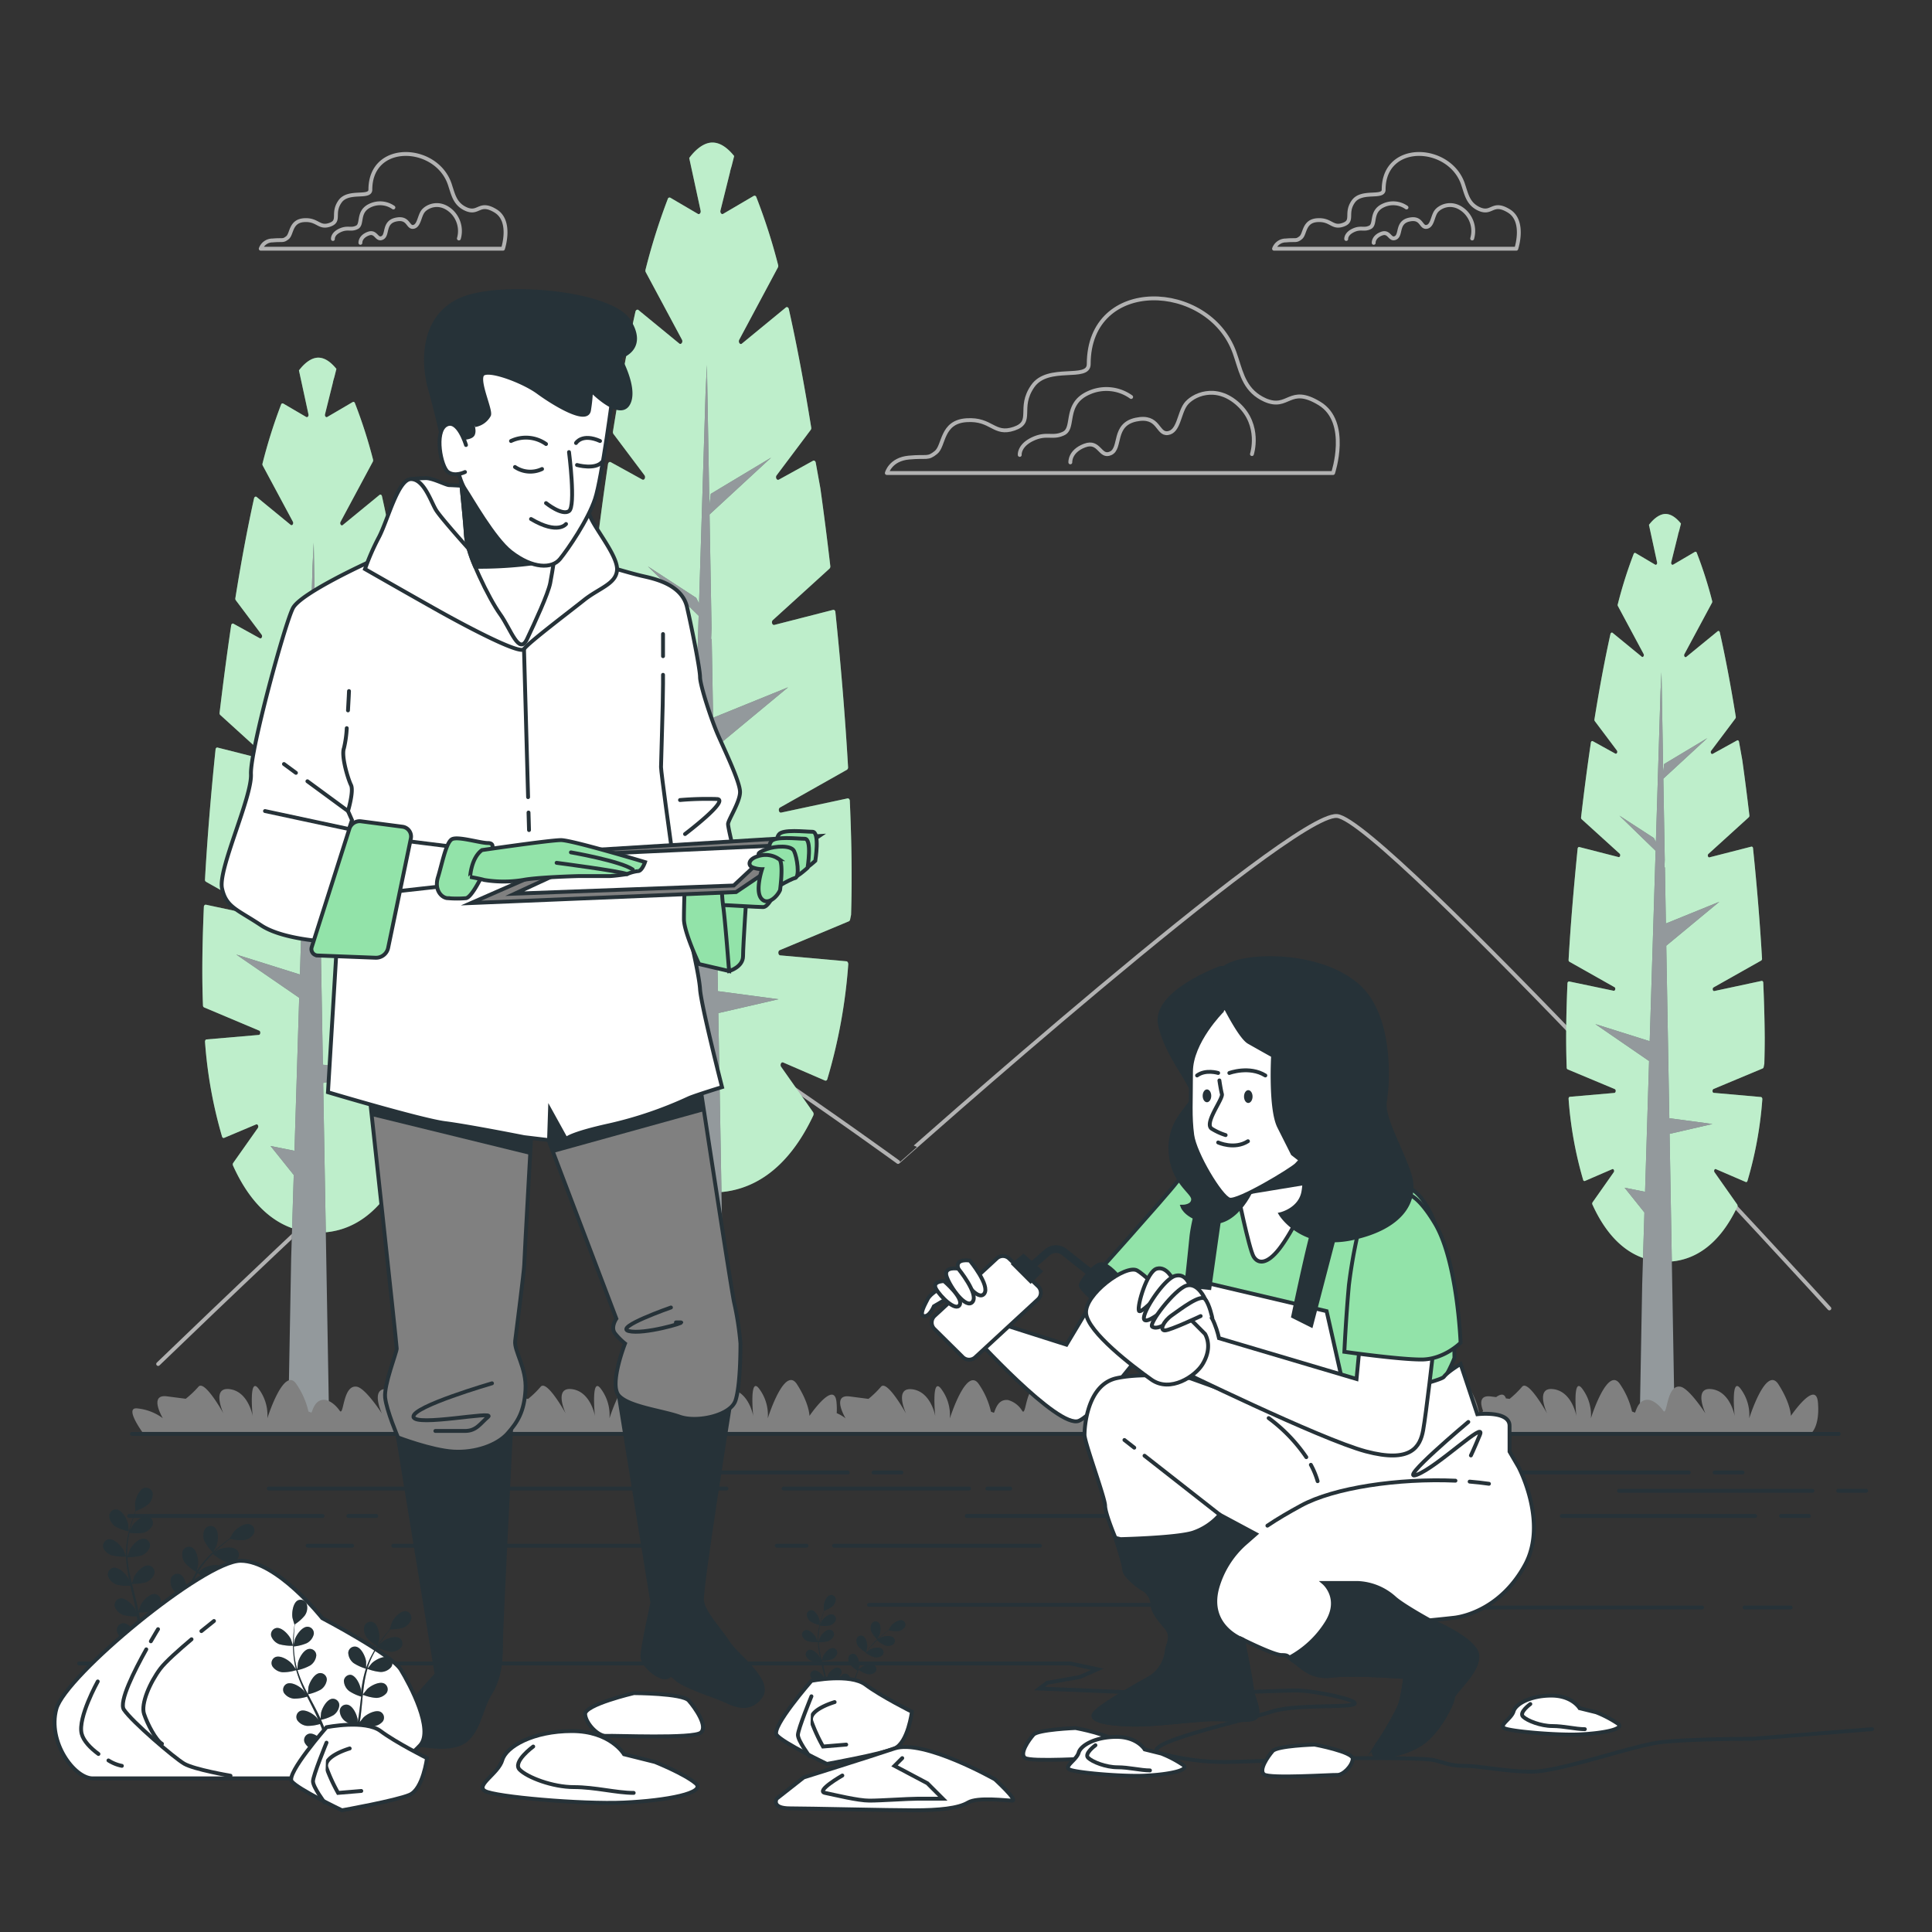 <svg xmlns="http://www.w3.org/2000/svg" viewBox="0 0 500 500"><rect x="0" y="0" width="500" height="500" fill="#333333" stroke="none"/><g id="freepik--Mountains--inject-138"><path d="M40.93,353c31.89-30.71,106-101.22,113.92-101.22,10.16,0,77.57,48.94,77.57,48.94S334,210.26,346,211.18,473.44,338.62,473.44,338.62" style="fill:none;stroke:#b2b2b2;stroke-linecap:round;stroke-linejoin:round"></path></g><g id="freepik--Clouds--inject-138"><path d="M320,92.75c-.17-.5-.33-1-.51-1.51-6.68-18.55-37.73-19.83-37.73,3,0,4.39-10.54,0-14.5,5.71s.44,9.22-4.83,11-5.71-2.64-12.3-2.2-5.71,6.59-7.91,8.35-2.19.88-7,1.32-5.71,4-5.71,4H345s4.4-13.18-3.51-18-7.91,1.76-14.06-.88C322.37,101.26,321.42,97.13,320,92.75Z" style="fill:none;stroke:#b2b2b2;stroke-linecap:round;stroke-linejoin:round"></path><path d="M324,117.52s2.4-7.39-3.48-12.83-12-2.4-13.71,0-1.74,7-4.57,7.4-2.17-4.79-8.26-3.49-3.7,7.4-6.53,8.71-2.83-3.48-6.75-2-3.7,4.35-3.7,4.35" style="fill:none;stroke:#b2b2b2;stroke-linecap:round;stroke-linejoin:round"></path><path d="M292.74,102.74a11,11,0,0,0-11.14-1c-6.3,2.91-3.39,9-6.3,10.42s-4.36-.24-8,1.45-3.39,4.12-3.39,4.12" style="fill:none;stroke:#b2b2b2;stroke-linecap:round;stroke-linejoin:round"></path><path d="M116.59,48.28c-.08-.27-.17-.54-.27-.82C112.7,37.39,95.85,36.7,95.85,49.08c0,2.38-5.72,0-7.87,3.09s.24,5-2.62,6-3.1-1.43-6.67-1.19-3.1,3.58-4.29,4.53-1.2.48-3.82.72a3.24,3.24,0,0,0-3.1,2.14h62.69s2.39-7.15-1.9-9.77-4.29.95-7.63-.48C117.88,52.9,117.37,50.66,116.59,48.28Z" style="fill:none;stroke:#b2b2b2;stroke-linecap:round;stroke-linejoin:round"></path><path d="M118.76,61.72a7,7,0,0,0-1.89-7c-3.18-2.95-6.49-1.3-7.43,0s-1,3.78-2.48,4-1.18-2.6-4.49-1.89-2,4-3.54,4.73-1.54-1.89-3.66-1.07-2,2.36-2,2.36" style="fill:none;stroke:#b2b2b2;stroke-linecap:round;stroke-linejoin:round"></path><path d="M101.81,53.7a6,6,0,0,0-6-.52c-3.42,1.57-1.84,4.86-3.42,5.65S90,58.7,88,59.62s-1.84,2.23-1.84,2.23" style="fill:none;stroke:#b2b2b2;stroke-linecap:round;stroke-linejoin:round"></path><path d="M378.83,48.28l-.27-.82c-3.63-10.07-20.47-10.76-20.47,1.62,0,2.38-5.73,0-7.87,3.09s.24,5-2.62,6-3.1-1.43-6.68-1.19-3.1,3.58-4.29,4.53-1.19.48-3.81.72a3.24,3.24,0,0,0-3.1,2.14h62.69s2.38-7.15-1.91-9.77-4.29.95-7.62-.48C380.12,52.9,379.6,50.66,378.83,48.28Z" style="fill:none;stroke:#b2b2b2;stroke-linecap:round;stroke-linejoin:round"></path><path d="M381,61.72a7,7,0,0,0-1.89-7c-3.19-2.95-6.49-1.3-7.44,0s-.94,3.78-2.48,4-1.18-2.6-4.48-1.89-2,4-3.54,4.73-1.54-1.89-3.66-1.07-2,2.36-2,2.36" style="fill:none;stroke:#b2b2b2;stroke-linecap:round;stroke-linejoin:round"></path><path d="M364,53.7a6,6,0,0,0-6-.52c-3.42,1.57-1.84,4.86-3.42,5.65s-2.37-.13-4.34.79-1.84,2.23-1.84,2.23" style="fill:none;stroke:#b2b2b2;stroke-linecap:round;stroke-linejoin:round"></path></g><g id="freepik--Trees--inject-138"><path d="M219.93,207.27c0-.4-.3-.71-.6-.64l-17.17,3.67c-.61.13-.85-1-.29-1.32l17.3-9.76a.73.73,0,0,0,.31-.69c-.72-12.47-1.83-26.15-3.28-40.1,0-.4-.32-.67-.61-.59l-15.19,3.89c-.56.14-.86-.83-.39-1.25l14.65-13.31a.8.8,0,0,0,.22-.68c-.78-6.74-1.64-13.48-2.57-20.12l-1.2-6.64c-.07-.41-.41-.64-.7-.48l-8.84,4.88c-.53.29-1-.59-.57-1.13l8.8-11.73a.8.8,0,0,0,.14-.63c-1.76-10.93-3.7-21.32-5.8-30.67-.1-.43-.48-.62-.77-.38L192,88.93c-.48.39-1-.38-.69-1l10-18.7a.89.89,0,0,0,.07-.64A152,152,0,0,0,195.73,51a.47.47,0,0,0-.66-.3l-7.91,4.64c-.41.24-.84-.27-.71-.84l2.49-10c0-.18.22-.91.41-1.55l.65-2.57c-1.83-2.26-3.71-3.49-5.63-3.49s-4.06,1.39-6,4l2.95,13.62c.13.57-.3,1.08-.71.84l-7.11-4.17a.46.46,0,0,0-.67.3,159.76,159.76,0,0,0-5.77,18.32.91.91,0,0,0,.06.63l9.37,17.48c.33.61-.21,1.38-.69,1l-10.57-8.67c-.29-.23-.67,0-.77.39-2.11,9.48-4.06,20-5.83,31.06a.88.88,0,0,0,.15.64l8,10.65c.4.54,0,1.42-.56,1.13l-8.16-4.5c-.3-.17-.65.08-.71.51-1.32,8.89-2.51,18-3.57,27.15a.82.82,0,0,0,.22.68l13.78,12.51c.46.42.16,1.39-.39,1.25l-14.24-3.65c-.3-.07-.58.2-.62.59-1.46,14.07-2.57,27.86-3.28,40.4a.74.74,0,0,0,.31.69L165.89,209c.56.32.32,1.45-.29,1.32l-16.2-3.46c-.3-.07-.58.23-.6.64-.31,7.22-.48,13.9-.48,19.83,0,3.77.07,7.38.2,10.85a.66.66,0,0,0,.36.62L166,245.92c.55.23.45,1.3-.12,1.35l-16.15,1.44a.67.67,0,0,0-.49.77,140.16,140.16,0,0,0,5.3,29.41.49.49,0,0,0,.64.39l9.92-4.29c.51-.22.9.61.54,1.13L157.93,287a.86.86,0,0,0-.06.84c6.58,14.5,16,20.77,26.5,20.77,10.27,0,19.54-6,26.11-19.93a.91.91,0,0,0-.06-.85l-8.26-11.73c-.36-.52,0-1.35.54-1.13l10.78,4.66c.26.11.54,0,.64-.39a139.48,139.48,0,0,0,5.41-29.69c0-.39-.19-.75-.49-.77l-17.12-1.53c-.57-.05-.67-1.12-.12-1.35l17.86-7.46A.62.62,0,0,0,220,238l.26-1.27c0-.05,0-.1,0-.15q.14-4.47.14-9.25C220.42,221.32,220.25,214.57,219.93,207.27Z" style="fill:#92E3A9"></path><path d="M219.93,207.27c0-.4-.3-.71-.6-.64l-17.17,3.67c-.61.13-.85-1-.29-1.32l17.3-9.76a.73.73,0,0,0,.31-.69c-.72-12.47-1.83-26.15-3.28-40.1,0-.4-.32-.67-.61-.59l-15.19,3.89c-.56.14-.86-.83-.39-1.25l14.65-13.31a.8.8,0,0,0,.22-.68c-.78-6.74-1.64-13.48-2.57-20.12l-1.2-6.64c-.07-.41-.41-.64-.7-.48l-8.84,4.88c-.53.29-1-.59-.57-1.13l8.8-11.73a.8.8,0,0,0,.14-.63c-1.76-10.93-3.7-21.32-5.8-30.67-.1-.43-.48-.62-.77-.38L192,88.93c-.48.39-1-.38-.69-1l10-18.7a.89.89,0,0,0,.07-.64A152,152,0,0,0,195.73,51a.47.47,0,0,0-.66-.3l-7.91,4.64c-.41.24-.84-.27-.71-.84l2.49-10c0-.18.22-.91.41-1.55l.65-2.57c-1.83-2.26-3.71-3.49-5.63-3.49s-4.06,1.39-6,4l2.95,13.62c.13.57-.3,1.08-.71.84l-7.11-4.17a.46.46,0,0,0-.67.3,159.76,159.76,0,0,0-5.77,18.32.91.91,0,0,0,.06.63l9.37,17.48c.33.61-.21,1.38-.69,1l-10.57-8.67c-.29-.23-.67,0-.77.39-2.11,9.48-4.06,20-5.83,31.06a.88.88,0,0,0,.15.64l8,10.65c.4.54,0,1.42-.56,1.13l-8.16-4.5c-.3-.17-.65.08-.71.51-1.32,8.89-2.51,18-3.57,27.15a.82.82,0,0,0,.22.68l13.78,12.51c.46.42.16,1.39-.39,1.25l-14.24-3.65c-.3-.07-.58.2-.62.59-1.46,14.07-2.57,27.86-3.28,40.4a.74.74,0,0,0,.31.69L165.89,209c.56.32.32,1.45-.29,1.32l-16.2-3.46c-.3-.07-.58.23-.6.64-.31,7.22-.48,13.9-.48,19.83,0,3.77.07,7.38.2,10.85a.66.66,0,0,0,.36.62L166,245.92c.55.23.45,1.3-.12,1.35l-16.15,1.44a.67.67,0,0,0-.49.77,140.16,140.16,0,0,0,5.3,29.41.49.49,0,0,0,.64.39l9.92-4.29c.51-.22.9.61.54,1.13L157.93,287a.86.86,0,0,0-.06.84c6.58,14.5,16,20.77,26.5,20.77,10.27,0,19.54-6,26.11-19.93a.91.91,0,0,0-.06-.85l-8.26-11.73c-.36-.52,0-1.35.54-1.13l10.78,4.66c.26.11.54,0,.64-.39a139.48,139.48,0,0,0,5.41-29.69c0-.39-.19-.75-.49-.77l-17.12-1.53c-.57-.05-.67-1.12-.12-1.35l17.86-7.46A.62.62,0,0,0,220,238l.26-1.27c0-.05,0-.1,0-.15q.14-4.47.14-9.25C220.42,221.32,220.25,214.57,219.93,207.27Z" style="fill:#fff;opacity:0.4"></path><polygon points="185.8 256.51 184.7 193.83 203.96 177.87 184.55 185.75 184.19 165.26 184.03 165.6 184.15 162.6 183.63 133.15 199.58 118.42 183.94 127.81 183.59 130.92 182.95 94.43 182.6 101.62 180.91 156.17 180.18 154.72 167.67 146.58 180.81 159.36 178.67 228.51 158.91 222.3 178.45 235.74 176.98 283.24 169.54 281.75 176.75 290.75 175.94 316.65 174.96 370.85 187.81 370.85 185.9 262.19 201.46 258.6 185.8 256.51" style="fill:#263238"></polygon><polygon points="185.8 256.51 184.7 193.83 203.96 177.87 184.55 185.75 184.19 165.26 184.03 165.6 184.15 162.6 183.63 133.15 199.58 118.42 183.94 127.81 183.59 130.92 182.95 94.43 182.6 101.62 180.91 156.17 180.18 154.72 167.67 146.58 180.81 159.36 178.67 228.51 158.91 222.3 178.45 235.74 176.98 283.24 169.54 281.75 176.75 290.75 175.94 316.65 174.96 370.85 187.81 370.85 185.9 262.19 201.46 258.6 185.8 256.51" style="fill:#fff;opacity:0.5"></polygon><path d="M112,234.5c0-.34-.25-.59-.5-.54L97.2,237c-.51.11-.71-.83-.24-1.1l14.41-8.13a.62.62,0,0,0,.27-.58c-.6-10.39-1.53-21.8-2.74-33.43,0-.33-.26-.55-.51-.49l-12.66,3.25c-.46.11-.72-.69-.33-1l12.22-11.1a.67.67,0,0,0,.19-.56c-.66-5.62-1.38-11.24-2.15-16.77l-1-5.53c-.06-.35-.34-.54-.59-.4l-7.37,4.06c-.43.24-.8-.49-.47-.94l7.34-9.77a.75.75,0,0,0,.12-.54c-1.47-9.1-3.09-17.76-4.84-25.55-.08-.37-.4-.53-.64-.33l-9.5,7.79c-.4.33-.85-.31-.58-.83l8.36-15.58a.77.77,0,0,0,.05-.54,127.13,127.13,0,0,0-4.7-14.63c-.11-.26-.35-.37-.55-.25l-6.59,3.86c-.34.2-.7-.22-.59-.69l2.07-8.32c0-.15.18-.76.34-1.29l.54-2.14c-1.53-1.88-3.09-2.91-4.69-2.91s-3.38,1.16-5,3.3l2.46,11.36c.11.47-.25.89-.59.69l-5.93-3.47a.39.39,0,0,0-.56.25,134.54,134.54,0,0,0-4.81,15.27.69.69,0,0,0,.06.53L75.79,135c.28.52-.17,1.16-.57.83l-8.81-7.22c-.25-.2-.56,0-.65.32-1.75,7.91-3.38,16.68-4.85,25.89a.69.69,0,0,0,.12.53l6.66,8.88c.34.45,0,1.18-.47.94l-6.8-3.75c-.25-.14-.54.07-.59.42-1.1,7.42-2.09,15-3,22.64a.63.63,0,0,0,.18.56l11.48,10.43c.39.36.14,1.16-.32,1l-11.87-3c-.25-.07-.48.16-.51.48-1.22,11.73-2.15,23.22-2.74,33.68a.59.59,0,0,0,.26.57L67,235.92c.47.27.27,1.21-.23,1.1l-13.51-2.89c-.25,0-.48.2-.5.54-.26,6-.4,11.59-.4,16.53q0,4.71.17,9a.55.55,0,0,0,.3.52l14.24,6c.45.19.37,1.08-.1,1.12L53.46,269c-.25,0-.43.32-.4.64a117.09,117.09,0,0,0,4.41,24.51c.09.28.32.42.54.33L66.27,291c.43-.19.76.51.45.94L60.33,301a.75.75,0,0,0,0,.7C65.77,313.76,73.63,319,82.37,319c8.56,0,16.29-5,21.76-16.61a.7.7,0,0,0,0-.7l-6.88-9.78c-.3-.43,0-1.13.45-.94l9,3.88a.41.41,0,0,0,.53-.32,116.29,116.29,0,0,0,4.51-24.75c0-.33-.16-.63-.41-.65L97,267.84c-.48,0-.56-.93-.1-1.12l14.89-6.23a.51.51,0,0,0,.28-.4l.22-1.06s0-.08,0-.12q.12-3.72.12-7.71C112.42,246.21,112.28,240.58,112,234.5Z" style="fill:#92E3A9"></path><path d="M112,234.5c0-.34-.25-.59-.5-.54L97.2,237c-.51.11-.71-.83-.24-1.1l14.41-8.13a.62.62,0,0,0,.27-.58c-.6-10.39-1.53-21.8-2.74-33.43,0-.33-.26-.55-.51-.49l-12.66,3.25c-.46.11-.72-.69-.33-1l12.22-11.1a.67.67,0,0,0,.19-.56c-.66-5.62-1.38-11.24-2.15-16.77l-1-5.53c-.06-.35-.34-.54-.59-.4l-7.37,4.06c-.43.24-.8-.49-.47-.94l7.34-9.77a.75.75,0,0,0,.12-.54c-1.47-9.1-3.09-17.76-4.84-25.55-.08-.37-.4-.53-.64-.33l-9.5,7.79c-.4.33-.85-.31-.58-.83l8.36-15.58a.77.77,0,0,0,.05-.54,127.13,127.13,0,0,0-4.7-14.63c-.11-.26-.35-.37-.55-.25l-6.59,3.86c-.34.2-.7-.22-.59-.69l2.07-8.32c0-.15.18-.76.34-1.29l.54-2.14c-1.53-1.88-3.09-2.91-4.69-2.91s-3.38,1.16-5,3.3l2.46,11.36c.11.47-.25.89-.59.69l-5.93-3.47a.39.39,0,0,0-.56.25,134.54,134.54,0,0,0-4.81,15.27.69.69,0,0,0,.06.53L75.79,135c.28.52-.17,1.16-.57.83l-8.81-7.22c-.25-.2-.56,0-.65.32-1.75,7.91-3.38,16.68-4.85,25.89a.69.69,0,0,0,.12.53l6.66,8.88c.34.45,0,1.18-.47.94l-6.8-3.75c-.25-.14-.54.07-.59.42-1.1,7.42-2.09,15-3,22.64a.63.63,0,0,0,.18.56l11.48,10.43c.39.36.14,1.16-.32,1l-11.87-3c-.25-.07-.48.16-.51.48-1.22,11.73-2.15,23.22-2.74,33.68a.59.59,0,0,0,.26.57L67,235.92c.47.27.27,1.21-.23,1.1l-13.51-2.89c-.25,0-.48.2-.5.54-.26,6-.4,11.59-.4,16.53q0,4.71.17,9a.55.55,0,0,0,.3.52l14.24,6c.45.19.37,1.08-.1,1.12L53.46,269c-.25,0-.43.32-.4.64a117.09,117.09,0,0,0,4.41,24.51c.09.28.32.42.54.33L66.27,291c.43-.19.76.51.45.94L60.33,301a.75.75,0,0,0,0,.7C65.77,313.76,73.63,319,82.37,319c8.56,0,16.29-5,21.76-16.61a.7.7,0,0,0,0-.7l-6.88-9.78c-.3-.43,0-1.13.45-.94l9,3.88a.41.41,0,0,0,.53-.32,116.29,116.29,0,0,0,4.51-24.75c0-.33-.16-.63-.41-.65L97,267.84c-.48,0-.56-.93-.1-1.12l14.89-6.23a.51.51,0,0,0,.28-.4l.22-1.06s0-.08,0-.12q.12-3.72.12-7.71C112.42,246.21,112.28,240.58,112,234.5Z" style="fill:#fff;opacity:0.4"></path><polygon points="83.56 275.54 82.64 223.29 98.7 209.99 82.52 216.56 82.22 199.48 82.09 199.76 82.19 197.26 81.75 172.71 95.05 160.43 82.01 168.26 81.72 170.85 81.19 140.43 80.89 146.43 79.49 191.9 78.88 190.69 68.45 183.91 79.41 194.56 77.62 252.2 61.14 247.03 77.43 258.23 76.21 297.82 70.01 296.58 76.02 304.08 75.35 325.67 74.53 370.85 85.23 370.85 83.64 280.27 96.61 277.28 83.56 275.54" style="fill:#263238"></polygon><polygon points="83.56 275.54 82.64 223.29 98.7 209.99 82.52 216.56 82.22 199.48 82.09 199.76 82.19 197.26 81.75 172.71 95.05 160.43 82.01 168.26 81.72 170.85 81.19 140.43 80.89 146.43 79.49 191.9 78.88 190.69 68.45 183.91 79.41 194.56 77.62 252.2 61.14 247.03 77.43 258.23 76.21 297.82 70.01 296.58 76.02 304.08 75.35 325.67 74.53 370.85 85.23 370.85 83.64 280.27 96.61 277.28 83.56 275.54" style="fill:#fff;opacity:0.5"></polygon><path d="M456.33,254.33c0-.3-.21-.51-.43-.47l-12.23,2.62c-.43.1-.6-.71-.2-.94l12.32-6.95a.54.54,0,0,0,.22-.49c-.51-8.89-1.3-18.63-2.33-28.57,0-.28-.23-.47-.44-.42l-10.82,2.77c-.4.1-.61-.59-.28-.89l10.44-9.48a.59.59,0,0,0,.16-.49c-.56-4.8-1.18-9.6-1.84-14.33l-.85-4.73c-.05-.29-.29-.45-.5-.34l-6.3,3.48c-.37.2-.69-.43-.4-.81l6.27-8.35a.65.65,0,0,0,.1-.46c-1.26-7.78-2.64-15.18-4.14-21.84-.07-.31-.34-.44-.55-.27L436.42,170c-.35.28-.73-.27-.5-.71L443.06,156a.63.63,0,0,0,.05-.45,108.07,108.07,0,0,0-4-12.51.33.33,0,0,0-.47-.21l-5.63,3.3c-.29.17-.6-.19-.5-.6l1.76-7.1c0-.13.16-.65.3-1.1l.46-1.83c-1.31-1.61-2.65-2.49-4-2.49s-2.89,1-4.28,2.82l2.1,9.7c.09.41-.21.77-.5.6l-5.07-3a.34.34,0,0,0-.48.22,114.19,114.19,0,0,0-4.11,13,.63.63,0,0,0,0,.45l6.67,12.44c.24.44-.15,1-.49.71l-7.53-6.17c-.21-.17-.48,0-.55.28-1.5,6.75-2.89,14.25-4.15,22.12a.59.59,0,0,0,.1.45l5.7,7.59c.28.38,0,1-.41.81l-5.81-3.21c-.21-.12-.46.06-.5.36-.94,6.34-1.79,12.85-2.54,19.35a.57.57,0,0,0,.15.48l9.82,8.91c.33.3.11,1-.28.89l-10.15-2.6c-.2-.05-.4.14-.43.42-1,10-1.84,19.85-2.34,28.78a.52.52,0,0,0,.22.49l11.64,6.57c.41.23.23,1-.2.94L406.09,254c-.21,0-.41.17-.43.46-.22,5.14-.34,9.9-.34,14.13,0,2.68.05,5.25.14,7.73a.49.49,0,0,0,.26.44l12.17,5.09c.39.16.32.92-.09,1l-11.51,1c-.21,0-.36.27-.34.55a100.06,100.06,0,0,0,3.77,20.95.35.35,0,0,0,.46.28l7.06-3.05c.37-.16.65.43.39.8l-5.46,7.76a.61.61,0,0,0-.05.6c4.69,10.33,11.41,14.8,18.88,14.8,7.32,0,13.92-4.3,18.6-14.2a.64.64,0,0,0,0-.6l-5.88-8.36c-.26-.37,0-1,.38-.8l7.68,3.31c.18.08.38,0,.46-.27a99.83,99.83,0,0,0,3.85-21.15c0-.28-.14-.54-.35-.56l-12.2-1.08c-.41,0-.47-.8-.08-1l12.72-5.32a.48.48,0,0,0,.25-.34l.18-.91s0-.07,0-.1c.06-2.13.1-4.32.1-6.59C456.68,264.33,456.56,259.52,456.33,254.33Z" style="fill:#92E3A9"></path><path d="M456.33,254.33c0-.3-.21-.51-.43-.47l-12.23,2.62c-.43.1-.6-.71-.2-.94l12.32-6.95a.54.54,0,0,0,.22-.49c-.51-8.89-1.3-18.63-2.33-28.57,0-.28-.23-.47-.44-.42l-10.82,2.77c-.4.1-.61-.59-.28-.89l10.44-9.48a.59.59,0,0,0,.16-.49c-.56-4.8-1.18-9.6-1.84-14.33l-.85-4.73c-.05-.29-.29-.45-.5-.34l-6.3,3.48c-.37.2-.69-.43-.4-.81l6.27-8.35a.65.65,0,0,0,.1-.46c-1.26-7.78-2.64-15.18-4.14-21.84-.07-.31-.34-.44-.55-.27L436.42,170c-.35.28-.73-.27-.5-.71L443.06,156a.63.63,0,0,0,.05-.45,108.07,108.07,0,0,0-4-12.51.33.33,0,0,0-.47-.21l-5.63,3.3c-.29.17-.6-.19-.5-.6l1.76-7.1c0-.13.16-.65.3-1.1l.46-1.83c-1.31-1.61-2.65-2.49-4-2.49s-2.89,1-4.28,2.82l2.1,9.7c.09.41-.21.77-.5.6l-5.07-3a.34.34,0,0,0-.48.22,114.19,114.19,0,0,0-4.11,13,.63.63,0,0,0,0,.45l6.67,12.44c.24.44-.15,1-.49.71l-7.53-6.17c-.21-.17-.48,0-.55.28-1.5,6.75-2.89,14.25-4.15,22.12a.59.59,0,0,0,.1.45l5.7,7.59c.28.38,0,1-.41.81l-5.81-3.21c-.21-.12-.46.06-.5.36-.94,6.34-1.79,12.85-2.54,19.35a.57.57,0,0,0,.15.48l9.82,8.91c.33.3.11,1-.28.89l-10.15-2.6c-.2-.05-.4.14-.43.42-1,10-1.84,19.85-2.34,28.78a.52.52,0,0,0,.22.49l11.64,6.57c.41.23.23,1-.2.94L406.09,254c-.21,0-.41.17-.43.46-.22,5.14-.34,9.9-.34,14.13,0,2.68.05,5.25.14,7.73a.49.49,0,0,0,.26.44l12.17,5.09c.39.16.32.92-.09,1l-11.51,1c-.21,0-.36.27-.34.55a100.06,100.06,0,0,0,3.77,20.95.35.35,0,0,0,.46.28l7.06-3.05c.37-.16.65.43.39.8l-5.46,7.76a.61.61,0,0,0-.05.6c4.69,10.33,11.41,14.8,18.88,14.8,7.32,0,13.92-4.3,18.6-14.2a.64.64,0,0,0,0-.6l-5.88-8.36c-.26-.37,0-1,.38-.8l7.68,3.31c.18.08.38,0,.46-.27a99.83,99.83,0,0,0,3.85-21.15c0-.28-.14-.54-.35-.56l-12.2-1.08c-.41,0-.47-.8-.08-1l12.72-5.32a.48.48,0,0,0,.25-.34l.18-.91s0-.07,0-.1c.06-2.13.1-4.32.1-6.59C456.68,264.33,456.56,259.52,456.33,254.33Z" style="fill:#fff;opacity:0.4"></path><polygon points="432.02 289.4 431.23 244.75 444.96 233.38 431.13 239 430.88 224.4 430.76 224.64 430.84 222.5 430.47 201.52 441.84 191.03 430.69 197.72 430.44 199.94 429.99 173.94 429.74 179.06 428.54 217.92 428.02 216.88 419.1 211.09 428.47 220.19 426.94 269.46 412.86 265.03 426.78 274.6 425.74 308.44 420.44 307.38 425.57 313.79 425 332.24 424.3 370.85 433.45 370.85 432.09 293.44 443.17 290.89 432.02 289.4" style="fill:#263238"></polygon><polygon points="432.02 289.4 431.23 244.75 444.96 233.38 431.13 239 430.88 224.4 430.76 224.64 430.84 222.5 430.47 201.52 441.84 191.03 430.69 197.72 430.44 199.94 429.99 173.94 429.74 179.06 428.54 217.92 428.02 216.88 419.1 211.09 428.47 220.19 426.94 269.46 412.86 265.03 426.78 274.6 425.74 308.44 420.44 307.38 425.57 313.79 425 332.24 424.3 370.85 433.45 370.85 432.09 293.44 443.17 290.89 432.02 289.4" style="fill:#fff;opacity:0.5"></polygon><path d="M470.48,362.92c-.53-6-7,3.51-7,3.51s0-3.15-3.23-8.18-7.55,8.81-7.55,8.81a11.3,11.3,0,0,0-2.16-7.55c-2.7-3.78-1.62,6.92-1.62,6.92s-1.08-6.29-5.93-6.92-1.62,6.29-1.62,6.29-4.21-6.53-6.48-6.92c-3.67-.63-3.34,7.78-4.44,6.22-1.73-2.47-3.57-2.8-3.66-2.81-2.8-.34-3.33,2.84-3.67,3.3-.23-.1-.49-.19-.75-.29a20.8,20.8,0,0,0-3.09-7.05c-3.24-5-7.56,8.81-7.56,8.81a11.33,11.33,0,0,0-2.15-7.55c-2.7-3.78-1.62,6.92-1.62,6.92s-1.08-6.29-5.94-6.92-1.62,6.29-1.62,6.29-4.85-8.81-6.47-6.92a25.1,25.1,0,0,1-3.24,3.15l-.95-.13c-.43-1.33-1.42-1.14-2.53-.33l-1.37-.17c-3.06-.4-2.69,2-2,3.75-.28.36-.51.68-.67.9l-.32-.15a19.19,19.19,0,0,0-3.19-7.65c-3.23-5-7.55,8.81-7.55,8.81a11.3,11.3,0,0,0-2.16-7.55c-2.69-3.78-1.61,6.92-1.61,6.92s-1.08-6.29-5.94-6.92-1.62,6.29-1.62,6.29-4.21-6.53-6.47-6.92c-3.67-.63-3.34,7.78-4.44,6.22-1.74-2.47-3.58-2.8-3.66-2.81-2.8-.34-3.34,2.84-3.67,3.3l-.76-.29a20.59,20.59,0,0,0-3.09-7.05c-3.23-5-7.55,8.81-7.55,8.81a11.3,11.3,0,0,0-2.16-7.55c-2.7-3.78-1.62,6.92-1.62,6.92s-1.08-6.29-5.93-6.92-1.62,6.29-1.62,6.29-4.85-8.81-6.47-6.92a25.1,25.1,0,0,1-3.24,3.15l-4.86-.63a3.75,3.75,0,0,0-1.05,0c-1.07-1.58-3.76,1.35-5.35,3.37-.37-.08-.74-.15-1.15-.21a3.32,3.32,0,0,0-.43,0,22,22,0,0,0-2.91-6.27c-3.23-5-7.55,8.81-7.55,8.81a11.3,11.3,0,0,0-2.16-7.55c-2.69-3.78-1.61,6.92-1.61,6.92s-1.08-6.29-5.94-6.92-1.62,6.29-1.62,6.29-4.21-6.53-6.47-6.92c-3.67-.63-3.34,7.78-4.44,6.22a6.21,6.21,0,0,0-3.66-2.81c-2.8-.34-3.34,2.84-3.67,3.3l-.76-.29a20.59,20.59,0,0,0-3.09-7.05c-3.23-5-7.55,8.81-7.55,8.81a11.3,11.3,0,0,0-2.16-7.55c-2.7-3.78-1.62,6.92-1.62,6.92s-1.08-6.29-5.93-6.92-1.62,6.29-1.62,6.29S229.6,357,228,358.88a25.1,25.1,0,0,1-3.24,3.15l-4.85-.63c-4.86-.63-1.08,5.66-1.08,5.66a10.19,10.19,0,0,0-2.29-1.34,17.91,17.91,0,0,0-.05-2.8c-.52-6-7,3.51-7,3.51s0-3.15-3.23-8.18-7.56,8.81-7.56,8.81a11.33,11.33,0,0,0-2.15-7.55c-2.7-3.78-1.62,6.92-1.62,6.92s-1.08-6.29-5.94-6.92-1.61,6.29-1.61,6.29-4.21-6.53-6.48-6.92c-3.67-.63-3.34,7.78-4.44,6.22a6.21,6.21,0,0,0-3.66-2.81c-2.8-.34-3.33,2.84-3.67,3.3l-.75-.29a20.89,20.89,0,0,0-3.1-7.05c-3.23-5-7.55,8.81-7.55,8.81a11.3,11.3,0,0,0-2.16-7.55c-2.69-3.78-1.61,6.92-1.61,6.92s-1.08-6.29-5.94-6.92-1.62,6.29-1.62,6.29-4.85-8.81-6.47-6.92a25.1,25.1,0,0,1-3.24,3.15l-4.85-.63c-4.86-.63-1.08,5.66-1.08,5.66a10.34,10.34,0,0,0-2.75-1.53,19.68,19.68,0,0,0-.06-2.61c-.52-6-7,3.51-7,3.51s0-3.15-3.24-8.18-7.55,8.81-7.55,8.81a11.3,11.3,0,0,0-2.16-7.55c-2.69-3.78-1.61,6.92-1.61,6.92s-1.08-6.29-5.94-6.92-1.62,6.29-1.62,6.29-4.21-6.53-6.47-6.92c-3.67-.63-3.34,7.78-4.44,6.22-1.74-2.47-3.58-2.8-3.66-2.81-2.8-.34-3.34,2.84-3.67,3.3l-.76-.29a20.59,20.59,0,0,0-3.09-7.05c-3.24-5-7.55,8.81-7.55,8.81A11.3,11.3,0,0,0,67,359.51c-2.7-3.78-1.62,6.92-1.62,6.92s-1.08-6.29-5.93-6.92-1.62,6.29-1.62,6.29-4.86-8.81-6.47-6.92A25.1,25.1,0,0,1,48.07,362l-4.86-.63c-4.85-.63-1.07,5.66-1.07,5.66a13.28,13.28,0,0,0-6.48-2.52c-3-.44-.49,3.75,1.3,6.3H468.84S471,369,470.48,362.92Z" style="fill:gray"></path></g><g id="freepik--Water--inject-138"><line x1="202.8" y1="385.23" x2="250.78" y2="385.23" style="fill:none;stroke:#263238;stroke-linecap:round;stroke-miterlimit:10"></line><line x1="255.52" y1="385.23" x2="261.44" y2="385.23" style="fill:none;stroke:#263238;stroke-linecap:round;stroke-miterlimit:10"></line><line x1="129.36" y1="385.23" x2="177.34" y2="385.23" style="fill:none;stroke:#263238;stroke-linecap:round;stroke-miterlimit:10"></line><line x1="182.08" y1="385.23" x2="188" y2="385.23" style="fill:none;stroke:#263238;stroke-linecap:round;stroke-miterlimit:10"></line><line x1="69.54" y1="385.23" x2="117.52" y2="385.23" style="fill:none;stroke:#263238;stroke-linecap:round;stroke-miterlimit:10"></line><line x1="122.26" y1="385.23" x2="128.18" y2="385.23" style="fill:none;stroke:#263238;stroke-linecap:round;stroke-miterlimit:10"></line><line x1="215.83" y1="400.03" x2="269.14" y2="400.03" style="fill:none;stroke:#263238;stroke-linecap:round;stroke-miterlimit:10"></line><line x1="208.73" y1="400.03" x2="201.03" y2="400.03" style="fill:none;stroke:#263238;stroke-linecap:round;stroke-miterlimit:10"></line><line x1="101.76" y1="400.03" x2="181.48" y2="400.03" style="fill:none;stroke:#263238;stroke-linecap:round;stroke-miterlimit:10"></line><line x1="91.13" y1="400.03" x2="79.61" y2="400.03" style="fill:none;stroke:#263238;stroke-linecap:round;stroke-miterlimit:10"></line><line x1="454.24" y1="392.33" x2="404.18" y2="392.33" style="fill:none;stroke:#263238;stroke-linecap:round;stroke-miterlimit:10"></line><line x1="460.91" y1="392.33" x2="468.14" y2="392.33" style="fill:none;stroke:#263238;stroke-linecap:round;stroke-miterlimit:10"></line><line x1="300.25" y1="392.33" x2="250.19" y2="392.33" style="fill:none;stroke:#263238;stroke-linecap:round;stroke-miterlimit:10"></line><line x1="306.92" y1="392.33" x2="314.15" y2="392.33" style="fill:none;stroke:#263238;stroke-linecap:round;stroke-miterlimit:10"></line><line x1="83.47" y1="392.33" x2="33.41" y2="392.33" style="fill:none;stroke:#263238;stroke-linecap:round;stroke-miterlimit:10"></line><line x1="90.15" y1="392.33" x2="97.38" y2="392.33" style="fill:none;stroke:#263238;stroke-linecap:round;stroke-miterlimit:10"></line><line x1="437.06" y1="381.08" x2="387" y2="381.08" style="fill:none;stroke:#263238;stroke-linecap:round;stroke-miterlimit:10"></line><line x1="443.74" y1="381.08" x2="450.97" y2="381.08" style="fill:none;stroke:#263238;stroke-linecap:round;stroke-miterlimit:10"></line><line x1="219.39" y1="381.08" x2="169.33" y2="381.08" style="fill:none;stroke:#263238;stroke-linecap:round;stroke-miterlimit:10"></line><line x1="226.06" y1="381.08" x2="233.29" y2="381.08" style="fill:none;stroke:#263238;stroke-linecap:round;stroke-miterlimit:10"></line><line x1="469.05" y1="385.82" x2="418.99" y2="385.82" style="fill:none;stroke:#263238;stroke-linecap:round;stroke-miterlimit:10"></line><line x1="475.72" y1="385.82" x2="482.95" y2="385.82" style="fill:none;stroke:#263238;stroke-linecap:round;stroke-miterlimit:10"></line><line x1="440.49" y1="416.02" x2="357.98" y2="416.02" style="fill:none;stroke:#263238;stroke-linecap:round;stroke-miterlimit:10"></line><line x1="451.49" y1="416.02" x2="463.41" y2="416.02" style="fill:none;stroke:#263238;stroke-linecap:round;stroke-miterlimit:10"></line><line x1="307.4" y1="415.33" x2="224.89" y2="415.33" style="fill:none;stroke:#263238;stroke-linecap:round;stroke-miterlimit:10"></line><line x1="318.4" y1="415.33" x2="330.32" y2="415.33" style="fill:none;stroke:#263238;stroke-linecap:round;stroke-miterlimit:10"></line><line x1="34.14" y1="371.09" x2="475.86" y2="371.09" style="fill:none;stroke:#263238;stroke-linecap:round;stroke-miterlimit:10"></line><path d="M20.5,430.5H277l7,1.5-4.5,2-8.5,1.5-2,1.5,12.5.5,11.5.5s12,.5,14,.5,24-1,28.5-1,16.5,2.5,15,3.5-15.5,0-21.5,2-36.32,8.68-28.41,10.84A62.7,62.7,0,0,0,317.5,456c2.5,0,28.5-1,34.5-1s16.5,0,19,.5,4,1.5,8,1.5,10.5,1.5,17.5,1.5S422,452,429,451s24.5-1,24.5-1l31-2.5" style="fill:none;stroke:#263238;stroke-linecap:round;stroke-miterlimit:10"></path></g><g id="freepik--character-2--inject-138"><path d="M285.71,331.8,276,348l-20.38-6.49-4.17,3.71S273.9,370,279.23,367.7s22.46-25.94,22.46-25.94Z" style="fill:#fff;stroke:#263238;stroke-linecap:round;stroke-miterlimit:10"></path><path d="M314.65,301.36s-7.82,1.56-10.17,4.69-22.68,25.81-22.68,25.81L305.27,344s28.54,27.76,46.14,27.76,25-20.33,25-20.33,0-34.41-10.16-43S314.65,301.36,314.65,301.36Z" style="fill:#92E3A9;stroke:#263238;stroke-linecap:round;stroke-miterlimit:10"></path><path d="M309.33,331.33l34,8L348.67,363s24-5.33,25-6.67S378,353,378,353l4.33,13s8.34-1,8.34,3v6.67l2.33,4S400.67,394,394.67,405s-15.34,13.33-18.34,13.67-6.33.66-6.33.66,12.33,5,12.33,9.34S376,438,376,439.33s-3.67,9-8.33,12-10,3.34-11.34,3-1-1.33.67-3.66a81.23,81.23,0,0,0,5-8.67c1-2,1.67-8,1.67-8s-13.67-1-19-.33S337,431.33,335,430s-1.33-1.67-3.33-1.67-10-4-10-4S324,436,324,437.33s2.67,6.34.67,7.34-7.67,0-12.67.33-13,1.33-18,1.33-12.67-.66-10.67-3,12.34-8,14.67-9.33a9.62,9.62,0,0,0,4-6.67c0-1.66,2-3.66-.33-6.33s-3.34-4.33-3.34-5.67a5.1,5.1,0,0,0-2.33-4c-1.33-.66-5-3.66-5-5s-2.33-8.33-2.33-8.33-2.67-6.33-2.67-8.33-5.33-16.34-5.33-18.34.66-13,8.33-14.66,19,0,19,0l8.33,3Z" style="fill:#fff;stroke:#263238;stroke-linecap:round;stroke-miterlimit:10"></path><path d="M370,419.33s-6.67-3.66-9-5.66a15.1,15.1,0,0,0-9.67-4h-8.66s4.66,4,.66,10.33a25.78,25.78,0,0,1-9.63,9,9.62,9.62,0,0,0,1.3,1c2,1.33,4.33,4.33,9.67,3.67s19,.33,19,.33-.67,6-1.67,8a81.23,81.23,0,0,1-5,8.67c-1.67,2.33-2,3.33-.67,3.66s6.67,0,11.34-3,8.33-10.66,8.33-12,6.33-6.33,6.33-10.66S370,419.33,370,419.33Z" style="fill:#263238;stroke:#263238;stroke-linecap:round;stroke-miterlimit:10"></path><path d="M380.34,383.44c1.72.14,3.39.33,5,.56" style="fill:none;stroke:#263238;stroke-linecap:round;stroke-miterlimit:10"></path><path d="M328,394.84c2.66-1.8,5.59-3.49,8.67-5.17,8.56-4.7,25.36-7.11,40-6.47" style="fill:none;stroke:#263238;stroke-linecap:round;stroke-miterlimit:10"></path><path d="M315,411a24.17,24.17,0,0,1,7-11.37l3-2.63-9.33-5a15.9,15.9,0,0,1-7,4.67C304.33,398,290,398.33,290,398.33l-1.33-.33s2.33,7,2.33,8.33,3.67,4.34,5,5a5.1,5.1,0,0,1,2.33,4c0,1.34,1,3,3.34,5.67s.33,4.67.33,6.33a9.62,9.62,0,0,1-4,6.67c-2.33,1.33-12.67,7-14.67,9.33s5.67,3,10.67,3,13-1,18-1.33,10.67.67,12.67-.33-.67-6-.67-7.34-2.33-13-2.33-13S312.33,421,315,411Z" style="fill:#263238;stroke:#263238;stroke-linecap:round;stroke-miterlimit:10"></path><line x1="293.55" y1="374.66" x2="291" y2="372.67" style="fill:none;stroke:#263238;stroke-linecap:round;stroke-miterlimit:10"></line><line x1="315.67" y1="392" x2="296.2" y2="376.74" style="fill:none;stroke:#263238;stroke-linecap:round;stroke-miterlimit:10"></line><path d="M339.25,379.09a21.27,21.27,0,0,1,1.75,4.24" style="fill:none;stroke:#263238;stroke-linecap:round;stroke-miterlimit:10"></path><path d="M328.33,367a41.71,41.71,0,0,1,9.74,10.11" style="fill:none;stroke:#263238;stroke-linecap:round;stroke-miterlimit:10"></path><path d="M380,368s-18.67,15.67-13.33,13.67,18-14.34,16.33-10.34-2.33,5.34-2.33,5.34" style="fill:none;stroke:#263238;stroke-linecap:round;stroke-miterlimit:10"></path><path d="M319.33,301.67A58.55,58.55,0,0,0,316,312.33c-.67,4.34-3,21-3,21l-6-.6s.65-5.73,1.31-12.4,5-19,5-19Zm20,41.33,2.34-9,8-30.67-5.34-1s-3.33,11.34-5,17.67-4.66,20.67-4.66,20.67Z" style="fill:#263238;stroke:#263238;stroke-linecap:round;stroke-miterlimit:10"></path><path d="M289.65,330.65s-2.78-3.48-4.63-3.48-5.1,4.4-5.33,5.33,3.94,4.4,3.94,4.4Z" style="fill:#263238;stroke:#263238;stroke-linecap:round;stroke-miterlimit:10"></path><path d="M352,347.09l-.93,9.79-35.59-10.56s-1.56-7.43-4.69-7.82-7,7-7,7l.39,8.6s37.54,18.38,49.27,21.51,14.08-1.17,14.86-5.47S371,349.06,371,349.06Z" style="fill:#fff;stroke:#263238;stroke-linecap:round;stroke-miterlimit:10"></path><path d="M353,313.09a128.66,128.66,0,0,0-3.91,19.55c-.78,8.6-1.17,17.2-1.17,17.2s14.07,2,19.94,2S378,347.5,378,347.5s-.79-21.12-6.65-30.89-8.6-7.43-8.6-7.43" style="fill:#92E3A9;stroke:#263238;stroke-linecap:round;stroke-miterlimit:10"></path><path d="M320.12,308s3.13,15.25,4.31,17.21,3.51,2,6.64-2,9-14.86,9-20.72V292Z" style="fill:#fff;stroke:#263238;stroke-linecap:round;stroke-miterlimit:10"></path><polygon points="322.74 308.64 342.28 305.43 338.82 297.51 322.74 308.64" style="fill:#263238;stroke:#263238;stroke-linecap:round;stroke-miterlimit:10"></polygon><path d="M315.82,250.52s-17.2,6.26-15.64,14.47,9,16,8.6,18.77-6.25,5.86-5.86,14.08,5.86,10.55,5.86,12.51-2.73,1.95-2.73,1.95,1.17,3.13,7.43,3.91,11.34-8.6,11.34-11.73-8.2-20.91-7.43-23.85,6.64-6.65,9-17.2S320.52,250.13,315.82,250.52Z" style="fill:#263238;stroke:#263238;stroke-linecap:round;stroke-miterlimit:10"></path><path d="M316.23,261.63s-8,8-8,15.74-.32,11.56.32,16.38,7.38,16.05,9.63,16.7,16.06-7.71,17.34-9,6.43-7.06,6.75-11.24,0-11.88-7.71-22.48S316.23,260,316.23,261.63Z" style="fill:#fff;stroke:#263238;stroke-linecap:round;stroke-miterlimit:10"></path><path d="M315.58,279.62s.32,2.24.65,3.53-4.82,7.71-2.57,9a15.54,15.54,0,0,0,3.53,1.61" style="fill:none;stroke:#263238;stroke-linecap:round;stroke-miterlimit:10"></path><path d="M315.26,295.67s4.18,1.93,7.71-.32" style="fill:none;stroke:#263238;stroke-linecap:round;stroke-miterlimit:10"></path><path d="M315.26,277.69s-3.21-1-5.46.64" style="fill:none;stroke:#263238;stroke-linecap:round;stroke-miterlimit:10"></path><path d="M318.15,277.69s5.14-1.93,9.32.64" style="fill:none;stroke:#263238;stroke-linecap:round;stroke-miterlimit:10"></path><path d="M313.47,283.6c0,.92-.5,1.66-1.11,1.66s-1.11-.74-1.11-1.66.5-1.66,1.11-1.66S313.47,282.69,313.47,283.6Z" style="fill:#263238"></path><path d="M324.16,283.79c0,.91-.5,1.66-1.11,1.66s-1.1-.75-1.1-1.66.49-1.66,1.1-1.66S324.16,282.87,324.16,283.79Z" style="fill:#263238"></path><path d="M315,256.39s5.48,11.73,8.21,13.29,6.26,3.52,6.26,3.52-.78,13.69,1.56,18.38l3.52,7,2,1.56a15.66,15.66,0,0,1,.78,8.21c-.78,4.7-5.87,5.87-5.87,5.87s5.48,9,18.38,6.26,17.21-9.78,14.86-16.82-7-14.47-6.26-18.77,2-22.29-7.42-30.11S325.21,247,319,249.35,315,256.39,315,256.39Z" style="fill:#263238;stroke:#263238;stroke-linecap:round;stroke-miterlimit:10"></path><path d="M311.88,345.24s-14.59-14.83-17.6-16.45-13.67,6.26-13.2,11.12,12,13.67,16.91,17.14,11.35-.93,13.2-3.94S313,347.32,311.88,345.24Z" style="fill:#fff;stroke:#263238;stroke-linecap:round;stroke-miterlimit:10"></path><path d="M303.55,331.11s-1.63-3.48-4.17-2.78-5.1,9.5-4.64,10.88S303.55,331.11,303.55,331.11Z" style="fill:#fff;stroke:#263238;stroke-linecap:round;stroke-miterlimit:10"></path><path d="M308,333s-.93-3.7-3.94-2.78-9,10.19-7.88,11.35,7.42-4.63,9-5.56A9,9,0,0,0,308,333Z" style="fill:#fff;stroke:#263238;stroke-linecap:round;stroke-miterlimit:10"></path><path d="M311.88,336.2s-1.85-4.4-4.86-3.47-10,10-8.8,10.65,2.55-.23,4.86-1.39S311.88,336.2,311.88,336.2Z" style="fill:#fff;stroke:#263238;stroke-linecap:round;stroke-miterlimit:10"></path><path d="M310.73,340.6s-7.88,3.71-9.27,3.71-.46-2.32,1.85-3.94,7.42-5.56,8.57-4.17,1.86,4.87,1.86,4.87" style="fill:#fff;stroke:#263238;stroke-linecap:round;stroke-miterlimit:10"></path><path d="M284.09,330.88,275.4,324a3.42,3.42,0,0,0-4.33.08L267,327.63" style="fill:none;stroke:#263238;stroke-linecap:round;stroke-miterlimit:10;stroke-width:2px"></path><path d="M243.32,333.42s-2.54,1.39-3.24,2.78-2.31,4.17-.93,4.4,2.55-2.54,2.55-2.54l3.94-2.32Z" style="fill:#fff;stroke:#263238;stroke-linecap:round;stroke-miterlimit:10"></path><path d="M261.14,325.7l7.5,7.17a2.33,2.33,0,0,1,0,3.39l-16.25,15a2.33,2.33,0,0,1-3.31-.14l-7.35-7.27a2.35,2.35,0,0,1,.12-3.27l16.11-14.89A2.32,2.32,0,0,1,261.14,325.7Z" style="fill:#fff;stroke:#263238;stroke-linecap:round;stroke-miterlimit:10"></path><polygon points="262.32 327.17 264.87 325.09 269.26 329.02 266.72 331.57 262.32 327.17" style="fill:#263238;stroke:#263238;stroke-linecap:round;stroke-miterlimit:10"></polygon><path d="M251,326.24s-3.94-.69-3,2.09,5.09,8.57,6.71,6.48S251,326.24,251,326.24Z" style="fill:#fff;stroke:#263238;stroke-linecap:round;stroke-miterlimit:10"></path><path d="M248,328.33s-3.94-.7-3,2.08,5.09,8.57,6.71,6.49S248,328.33,248,328.33Z" style="fill:#fff;stroke:#263238;stroke-linecap:round;stroke-miterlimit:10"></path><path d="M244.31,331.55s-3.17,0-2.07,2,5.15,6,6.13,4.14S244.31,331.55,244.31,331.55Z" style="fill:#fff;stroke:#263238;stroke-linecap:round;stroke-miterlimit:10"></path></g><g id="freepik--character-1--inject-138"><path d="M160.16,361.18l8.67,53.63s-2.57,11.56-2.57,13.81,3.53,5.14,5.46,5.46,1.28-1.61,3.21.32,9.95,4.5,12.2,5.46,6.42,3.53,9.63-.64-6.1-10.6-8.34-14.13-6.43-7.71-6.75-10.92,7.39-51.38,7.39-51.38Z" style="fill:#263238;stroke:#263238;stroke-linecap:round;stroke-miterlimit:10"></path><path d="M138,284.67l21.51,56.6s-1.6,2.25-.32,3.86a16.57,16.57,0,0,0,2.57,2.57s-4.17,10.59-1.6,13.48,11.24,3.86,15.73,5.46,13.17-.32,14.45-4.17,1.29-13.17,1.29-14.77A78.1,78.1,0,0,0,190,337.1c-.64-2.57-9.31-59.41-9.31-59.41Z" style="fill:gray;stroke:#263238;stroke-linecap:round;stroke-miterlimit:10"></path><path d="M180.71,277.69l-42.71,7,5.2,13.68,39-10.81C181.31,281.66,180.71,277.69,180.71,277.69Z" style="fill:#263238"></path><path d="M173.64,338.38s-14.77,5.14-10.91,6.1,14.77-2.24,13.48-2.24h-1.28" style="fill:none;stroke:#263238;stroke-linecap:round;stroke-miterlimit:10"></path><path d="M103,372l10,61.33s-9.67,10.34-10,13,3.67,5.34,5.67,5.34,9,1.66,12.33-1.67,3.33-7.67,6-12,2.67-9.67,2.67-13.33,2.66-56,2.66-56L102.67,367Z" style="fill:#263238;stroke:#263238;stroke-linecap:round;stroke-miterlimit:10"></path><path d="M95.33,280.67S102.67,348,102.67,349s-3.34,9.33-3,12.67S103,372,103,372s8.67,3.33,14.33,3.67,11.34-1.67,14-4.67,4.34-5.67,4.67-11.33-3-10-2.67-12.67,2.34-18.33,2.34-19.67S138,284.67,138,284.67Z" style="fill:gray;stroke:#263238;stroke-linecap:round;stroke-miterlimit:10"></path><path d="M96.22,288.84l41,10.05.8-14.22-42.67-4S95.68,283.85,96.22,288.84Z" style="fill:#263238"></path><path d="M127.33,358s-20.66,6-20.33,8.67,21.33-1.67,19.33,0-3,3.66-6,3.66h-7.66" style="fill:none;stroke:#263238;stroke-linecap:round;stroke-miterlimit:10"></path><path d="M95.5,145.45s-17.61,8-19.68,11.91-11.13,37-10.87,43-8.54,24.59-7.5,29.51,3.88,5.44,10.09,9.58,19.67,4.4,19.67,4.4l-2.33,38.82s24.33,7.25,30.29,8,20.44,3.62,20.44,3.62l6.48.78.25-7.77,4.15,7.51s.77-1.3,11.38-3.63a102.31,102.31,0,0,0,20.45-7c1.81-.77,8.54-2.84,8.54-2.84s-5.43-21.23-5.69-25.37-3.37-16.82-3.37-16.82l1.56-15.79,10.87-1.81s-1.81-7.25-1.81-8.29,3.1-5.69,3.1-8.28-3.88-10.61-5.69-14.75-4.66-12.94-4.66-15-2.07-12.43-3.37-18.12-8-7.25-11.38-8-11.91-3.36-11.91-3.36l-52.28-2.33Z" style="fill:#fff;stroke:#263238;stroke-linecap:round;stroke-miterlimit:10"></path><path d="M106.37,124a36.63,36.63,0,0,1,3.88-.26c1.81,0,5.18,1.81,6,1.81S124,126,126,126s7,1.29,9.83,2.07,14.76,2.85,15.79,4.14-1.29,5.44-1.81,6.47-3.36,5.95-4.4,9.32S132,154.25,131,154.51s-1-.52-7.51-4.66S112.06,139.24,110,136.91,103,125.52,106.37,124Z" style="fill:#fff;stroke:#263238;stroke-linecap:round;stroke-miterlimit:10"></path><path d="M121.12,141.83s-7-7.77-8.28-9.84-3.11-8-6.47-8-6,10.61-8.29,15a60.8,60.8,0,0,0-3.62,8.28s12.68,7.25,19.15,10.87,21,11.39,22,9.84,11.65-9.58,15.53-12.68,8.29-4.15,8.55-7.77-5.7-10.61-7-14-4.4,3.11-5.44,4.15-8,3.88-8,3.88Z" style="fill:#fff;stroke:#263238;stroke-linecap:round;stroke-miterlimit:10"></path><path d="M118.79,119.57s1.55,14.49,1.81,19.15,6,16.31,8.8,20.19,4.92,10.87,7,6.47,5.44-11.65,6-14.49,1.56-9.58,1.56-9.58-11.39-5.18-16.05-10.87S120.08,118.27,118.79,119.57Z" style="fill:#fff;stroke:#263238;stroke-linecap:round;stroke-miterlimit:10"></path><path d="M142.34,144.42l-23.24-22c.46,4.48,1.32,12.91,1.5,16.26a29.28,29.28,0,0,0,2.39,8,106,106,0,0,0,12.08-.56C144.76,145.11,142.34,144.42,142.34,144.42Z" style="fill:#263238;stroke:#263238;stroke-linecap:round;stroke-miterlimit:10"></path><path d="M158.65,101.71s-2.85,22-4.66,27.43-7,13-9.06,15.53-7,2.59-12.68-1.81c-4.43-3.42-10.35-14-11.91-16.3s-2.84-8.55-4.4-14.5-1-15.79,2.07-20.45,9.06-6,16.31-4.4S158.65,101.71,158.65,101.71Z" style="fill:#fff;stroke:#263238;stroke-linecap:round;stroke-miterlimit:10"></path><path d="M147.26,117s1.81,14,0,15.27-5.95-2.07-5.95-2.07" style="fill:none;stroke:#263238;stroke-linecap:round;stroke-miterlimit:10"></path><path d="M146.49,135.61s-2.08,2.85-9.06-1.29" style="fill:none;stroke:#263238;stroke-linecap:round;stroke-miterlimit:10"></path><path d="M133.28,120.86a7.11,7.11,0,0,0,7,.52" style="fill:none;stroke:#263238;stroke-linecap:round;stroke-miterlimit:10"></path><path d="M141.31,114.91a9,9,0,0,0-9.06-.78" style="fill:none;stroke:#263238;stroke-linecap:round;stroke-miterlimit:10"></path><path d="M149.33,120.34s4.66,1.3,6.47-.77" style="fill:none;stroke:#263238;stroke-linecap:round;stroke-miterlimit:10"></path><path d="M149.07,114.65s1.56-2.59,6.22-.52" style="fill:none;stroke:#263238;stroke-linecap:round;stroke-miterlimit:10"></path><path d="M118.27,113.35s3.63.26,4.14-1-.51-2.33.52-2.33a5.11,5.11,0,0,0,3.63-2.59c.51-1.29-2.85-8.28-1.82-10.35s10.62,1.55,14.5,4.4,12.68,8.28,13.2,4.66a42.15,42.15,0,0,0,.52-5.18s7.24,7.51,9.57,3.62-2.33-12.16-2.33-12.16,7.25-1.81,2.59-9.32S129.14,73,119.05,77.64s-9.58,16.56-7.77,23,3.11,12.43,3.11,12.43Z" style="fill:#263238;stroke:#263238;stroke-linecap:round;stroke-miterlimit:10"></path><path d="M120.6,115.17s-2.07-7-5.17-5.18-1.3,10.87.51,12.17,4.4,0,4.4,0" style="fill:#fff;stroke:#263238;stroke-linecap:round;stroke-miterlimit:10"></path><path d="M188.68,251.31s3.62-1,3.62-3.88,1-17.34,1-17.34-6-4.66-7.5-4.66S188.68,251.31,188.68,251.31Z" style="fill:#92E3A9;stroke:#263238;stroke-linecap:round;stroke-miterlimit:10"></path><path d="M200.06,231.9s-1.29,2.85-2.58,2.85-9.58-.52-10.36-.52-1.81-5.44-.77-6.21,10.87-3.11,10.87-3.11,3.88.26,3.1,1.81S200.06,231.9,200.06,231.9Z" style="fill:#92E3A9;stroke:#263238;stroke-linecap:round;stroke-miterlimit:10"></path><path d="M186.86,226.46a44.31,44.31,0,0,0,.26,7.77c.52,3.36,1.56,17.08,1.56,17.08l-7.77-1.81S177,241.22,177,237.85s.26-10.35.26-10.35Z" style="fill:#92E3A9;stroke:#263238;stroke-linecap:round;stroke-miterlimit:10"></path><polygon points="153.22 219.99 211.97 216.37 190.49 230.87 121.9 233.71 153.22 219.99" style="fill:gray;stroke:#263238;stroke-linecap:round;stroke-miterlimit:10"></polygon><polygon points="200.95 218.82 189.89 229.17 133.22 231.28 155.56 220.94 200.95 218.82" style="fill:#fff;stroke:#263238;stroke-linecap:round;stroke-miterlimit:10"></polygon><path d="M90.06,183.85c.17-2.76.26-5,.26-5" style="fill:none;stroke:#263238;stroke-linecap:round;stroke-miterlimit:10"></path><path d="M79.56,202.19l10.5,7.71s1.55-5.18.78-6.73-2.59-7.51-1.82-9.58a28,28,0,0,0,.72-5.14" style="fill:none;stroke:#263238;stroke-linecap:round;stroke-miterlimit:10"></path><line x1="73.49" y1="197.73" x2="76.59" y2="200.01" style="fill:none;stroke:#263238;stroke-linecap:round;stroke-miterlimit:10"></line><polyline points="90.06 209.9 91.09 212.23 90.32 214.56 68.58 209.9" style="fill:none;stroke:#263238;stroke-linecap:round;stroke-miterlimit:10"></polyline><line x1="136.78" y1="210.28" x2="136.91" y2="214.82" style="fill:none;stroke:#263238;stroke-linecap:round;stroke-miterlimit:10"></line><line x1="135.61" y1="167.97" x2="136.67" y2="206.3" style="fill:none;stroke:#263238;stroke-linecap:round;stroke-miterlimit:10"></line><path d="M211,222.77s1.21-7.51-.73-7.51-7.75-.73-8.72.72,0,2.18,1.21,2.18h2.67l.48,3.4s-.24,3.39.73,3.87S211,222.77,211,222.77Z" style="fill:#92E3A9;stroke:#263238;stroke-linecap:round;stroke-miterlimit:10"></path><path d="M209,224.58s1.21-7.51-.73-7.51-7.75-.73-8.72.73,0,2.18,1.21,2.18h2.67l.48,3.39s-.24,3.39.73,3.87S209,224.58,209,224.58Z" style="fill:#92E3A9;stroke:#263238;stroke-linecap:round;stroke-miterlimit:10"></path><path d="M199.29,230.61s5.17-3.11,6.47-3.37.52-5.43-.26-7-4.92-1.29-7-.51-2.85,1.29-1.55,1.81,2.85,1.29,2.85,1.29l.51,3.88Z" style="fill:#92E3A9;stroke:#263238;stroke-linecap:round;stroke-miterlimit:10"></path><path d="M201.88,230.35s1-7.25-.26-8a6.08,6.08,0,0,0-5.44-.77c-2.59.77-2.59,2.33-1.55,2.84a6.89,6.89,0,0,0,2.59.52s-1.82,5.44-.26,7.51S201.1,232.16,201.88,230.35Z" style="fill:#92E3A9;stroke:#263238;stroke-linecap:round;stroke-miterlimit:10"></path><path d="M171.59,169.82v-5.73" style="fill:none;stroke:#263238;stroke-linecap:round;stroke-miterlimit:10"></path><path d="M173.66,218.44s-2.59-18.63-2.59-19.93.52-16.31.52-21.48v-2.39" style="fill:none;stroke:#263238;stroke-linecap:round;stroke-miterlimit:10"></path><path d="M177.29,215.85s11.64-8.8,8.28-9.06a81.18,81.18,0,0,0-9.58.26" style="fill:none;stroke:#263238;stroke-linecap:round;stroke-miterlimit:10"></path><polygon points="117.75 219.22 103.26 217.41 100.93 230.87 117.24 229.05 117.75 219.22" style="fill:#fff;stroke:#263238;stroke-linecap:round;stroke-miterlimit:10"></polygon><path d="M127.07,220.25s1.3-2.07-.77-2.07-7.77-1.81-9.32-1-2.59,6.47-3.63,9.83,1,5.44,2.59,5.44a27.89,27.89,0,0,0,4.66,0c1.56-.26,4.4-6.21,4.66-7S127.07,220.25,127.07,220.25Z" style="fill:#92E3A9;stroke:#263238;stroke-linecap:round;stroke-miterlimit:10"></path><path d="M124.74,220s17.6-2.58,20.45-2.58,21.74,5.69,21.74,5.69-.77,2.33-1.81,2.33a10.08,10.08,0,0,0-2.85.78s-3.36.51-4.65.51h-8s-10.35.26-14.23,1a31.17,31.17,0,0,1-10.1,0c-.78-.26-3.62-.78-3.62-.78S121.9,222.06,124.74,220Z" style="fill:#92E3A9;stroke:#263238;stroke-linecap:round;stroke-miterlimit:10"></path><path d="M106.33,217l-5.88,28.31a3.21,3.21,0,0,1-3.27,2.55l-15-.58a1.66,1.66,0,0,1-1.51-2.16l9.76-30.66a2.78,2.78,0,0,1,3-1.91l10.78,1.41A2.55,2.55,0,0,1,106.33,217Z" style="fill:#92E3A9;stroke:#263238;stroke-linecap:round;stroke-miterlimit:10"></path><path d="M144.05,223.3s16.26,2.12,18.22,2.91" style="fill:none;stroke:#263238;stroke-linecap:round;stroke-miterlimit:10"></path><path d="M147.75,220.59s12.79,2.22,16,4.43" style="fill:none;stroke:#263238;stroke-linecap:round;stroke-miterlimit:10"></path></g><g id="freepik--Rocks--inject-138"><path d="M55.1,401.77s.86-1.56.9-1.66c.48-1.22.7-3.87-.44-4.8a1.73,1.73,0,0,0-2.54.46,3.63,3.63,0,0,0-.1,3.06A12.62,12.62,0,0,0,55.1,401.77Z" style="fill:#263238"></path><path d="M29.87,395.06a12.75,12.75,0,0,0,3.44,1.25s-.14-1.78-.16-1.89c-.27-1.28-1.55-3.6-3-3.76a1.74,1.74,0,0,0-1.87,1.79A3.63,3.63,0,0,0,29.87,395.06Z" style="fill:#263238"></path><path d="M29,402.53a12.19,12.19,0,0,0,3.61.3,30.48,30.48,0,0,0,.45,4.08c.13.79.29,1.58.46,2.37-.13-.35-.25-.66-.27-.7-.6-1.17-2.45-3.07-3.9-2.84A1.75,1.75,0,0,0,28,408a3.6,3.6,0,0,0,2.24,2.09,11.28,11.28,0,0,0,3.51.3c.06.31.13.61.2.91.33,1.45.67,2.89,1,4.32.11.5.19,1,.27,1.5-.11-.31-.21-.57-.23-.61-.6-1.17-2.45-3.07-3.9-2.83a1.73,1.73,0,0,0-1.33,2.22,3.6,3.6,0,0,0,2.23,2.08,11,11,0,0,0,3.41.31c.08.51.15,1,.19,1.53,0,.34.07.67.08,1l0,1c0,.64,0,1.31,0,1.94,0,.44,0,.86,0,1.28-.09-.5-.3-1.48-.33-1.56-.42-1.25-1.95-3.41-3.42-3.39a1.74,1.74,0,0,0-1.66,2,3.66,3.66,0,0,0,1.9,2.4,12,12,0,0,0,3.5.84c0,.7-.06,1.38-.1,2-.14,2.2-.34,4-.5,5.32l1,.23v-.11c.13-1.3.29-3.16.39-5.4,0-.7,0-1.46.06-2.24a18.05,18.05,0,0,0,2.18-.44,13,13,0,0,0,2.4,2.53c-.41.56-.81,1.11-1.2,1.62-1.33,1.76-2.51,3.18-3.35,4.16l1.06.26c.8-1,1.84-2.31,3-3.9.42-.58.85-1.2,1.29-1.84a11.57,11.57,0,0,0,3.43,1.12,3.61,3.61,0,0,0,2.87-1.05,1.73,1.73,0,0,0-.37-2.56c-1.24-.79-3.68.25-4.69,1.09-.06.05-.64.66-1,1.05l.53-.78c.36-.54.7-1.09,1.07-1.67.17-.29.34-.59.52-.88s.32-.62.49-.93c.37-.73.71-1.48,1-2.25a11.4,11.4,0,0,0,3.13,1.56,3.62,3.62,0,0,0,3-.6,1.74,1.74,0,0,0,0-2.59c-1.11-1-3.68-.31-4.81.37-.07,0-.82.62-1.22,1,.19-.47.39-.93.57-1.41.52-1.37,1-2.78,1.49-4.18l.45-1.28a12.2,12.2,0,0,0,3.23,1.64,3.65,3.65,0,0,0,3-.61,1.74,1.74,0,0,0,0-2.59c-1.11-1-3.68-.31-4.8.37-.09,0-1.16.89-1.43,1.11.34-.94.68-1.87,1.06-2.78a30.28,30.28,0,0,1,1.74-3.57,12.34,12.34,0,0,0,3.25,1.65,3.67,3.67,0,0,0,3-.61,1.74,1.74,0,0,0,0-2.59c-1.11-1-3.68-.31-4.8.37-.07.05-.9.68-1.28,1l-.06-.05a22.86,22.86,0,0,1,2.36-3.22c.48-.56,1-1.06,1.46-1.54a11.8,11.8,0,0,0,3,1.94,3.62,3.62,0,0,0,3-.28,1.74,1.74,0,0,0,.31-2.57c-1-1.08-3.62-.71-4.81-.15-.07,0-.69.4-1.14.69.22-.22.45-.44.67-.64.81-.76,1.61-1.4,2.31-2,.41-.32.78-.59,1.13-.85a11.78,11.78,0,0,0,3.53.34,3.62,3.62,0,0,0,2.58-1.65,1.75,1.75,0,0,0-.91-2.42c-1.39-.5-3.55,1-4.35,2.08-.07.09-1,1.62-1,1.62h0c-.35.24-.71.5-1.1.79-.72.55-1.53,1.18-2.37,1.92a28.65,28.65,0,0,0-2.58,2.51,23.34,23.34,0,0,0-2.47,3.2l0,0c.11-.42.38-1.59.39-1.69.14-1.3-.35-3.91-1.69-4.51a1.75,1.75,0,0,0-2.34,1.12,3.64,3.64,0,0,0,.72,3,11.93,11.93,0,0,0,2.84,2.25A31.3,31.3,0,0,0,49,410.46c-.32.73-.62,1.48-.92,2.23.09-.37.16-.69.16-.74.15-1.3-.34-3.91-1.68-4.51a1.74,1.74,0,0,0-2.34,1.12,3.63,3.63,0,0,0,.71,3,11.64,11.64,0,0,0,2.76,2.19l-.33.87c-.52,1.39-1,2.78-1.57,4.13-.2.48-.4.94-.61,1.4.08-.32.14-.6.14-.64.14-1.3-.35-3.91-1.69-4.51a1.74,1.74,0,0,0-2.33,1.12,3.6,3.6,0,0,0,.71,3,11.23,11.23,0,0,0,2.68,2.14c-.23.47-.45.93-.69,1.38s-.31.59-.5.89l-.53.86c-.36.54-.72,1.1-1.09,1.61s-.49.7-.73,1c.19-.47.56-1.4.58-1.48a6.76,6.76,0,0,0-.11-3.41,1.59,1.59,0,0,0,.07-.38A1.73,1.73,0,0,0,40,419.78c-1.47,0-2.93,2.24-3.31,3.5,0,.07-.17.9-.25,1.43,0-.32,0-.62,0-.95,0-.65,0-1.29,0-2l-.06-1c0-.34-.06-.69-.09-1-.1-.82-.23-1.64-.38-2.46a11.39,11.39,0,0,0,3.47-.42,3.62,3.62,0,0,0,2.17-2.16,1.73,1.73,0,0,0-1.4-2.17c-1.46-.19-3.24,1.77-3.81,3,0,.07-.34,1-.5,1.46-.09-.49-.18-1-.3-1.48-.32-1.43-.69-2.87-1.06-4.31l-.33-1.32a12.05,12.05,0,0,0,3.6-.42,3.65,3.65,0,0,0,2.17-2.16,1.74,1.74,0,0,0-1.41-2.17c-1.45-.2-3.24,1.77-3.8,2.95,0,.09-.48,1.38-.58,1.72-.23-1-.46-1.94-.65-2.9a30.42,30.42,0,0,1-.52-3.94,12.57,12.57,0,0,0,3.62-.42,3.65,3.65,0,0,0,2.17-2.16,1.75,1.75,0,0,0-1.41-2.18c-1.46-.19-3.24,1.78-3.8,3,0,.08-.37,1.06-.52,1.54l-.08,0a21.69,21.69,0,0,1,.2-4c.09-.73.22-1.42.36-2.09a11.49,11.49,0,0,0,3.56,0,3.65,3.65,0,0,0,2.39-1.9,1.74,1.74,0,0,0-1.16-2.32c-1.43-.35-3.41,1.41-4.1,2.52,0,.06-.35.72-.57,1.21.07-.3.13-.62.2-.9.27-1.08.58-2.06.86-2.91.16-.49.32-.93.47-1.34a11.79,11.79,0,0,0,3.13-1.65,3.67,3.67,0,0,0,1.24-2.8,1.74,1.74,0,0,0-2.1-1.52c-1.42.35-2.38,2.82-2.47,4.13,0,.11.06,1.89.09,1.89l0,0c-.16.39-.32.81-.48,1.27-.3.86-.63,1.83-.92,2.91a30.8,30.8,0,0,0-.77,3.52,22.71,22.71,0,0,0-.29,4v.05c-.14-.41-.56-1.53-.61-1.62-.6-1.16-2.44-3.07-3.89-2.83a1.73,1.73,0,0,0-1.33,2.22A3.64,3.64,0,0,0,29,402.53Z" style="fill:#263238"></path><path d="M29.87,395.06a12.75,12.75,0,0,0,3.44,1.25s-.14-1.78-.16-1.89c-.27-1.28-1.55-3.6-3-3.76a1.74,1.74,0,0,0-1.87,1.79A3.63,3.63,0,0,0,29.87,395.06Z" style="fill:#263238;opacity:0.3"></path><path d="M55.1,401.77s.86-1.56.9-1.66c.48-1.22.7-3.87-.44-4.8a1.73,1.73,0,0,0-2.54.46,3.63,3.63,0,0,0-.1,3.06A12.62,12.62,0,0,0,55.1,401.77Z" style="fill:#263238;opacity:0.3"></path><path d="M29,402.53a12.19,12.19,0,0,0,3.61.3,30.48,30.48,0,0,0,.45,4.08c.13.79.29,1.58.46,2.37-.13-.35-.25-.66-.27-.7-.6-1.17-2.45-3.07-3.9-2.84A1.75,1.75,0,0,0,28,408a3.6,3.6,0,0,0,2.24,2.09,11.28,11.28,0,0,0,3.51.3c.06.31.13.61.2.91.33,1.45.67,2.89,1,4.32.11.5.19,1,.27,1.5-.11-.31-.21-.57-.23-.61-.6-1.17-2.45-3.07-3.9-2.83a1.73,1.73,0,0,0-1.33,2.22,3.6,3.6,0,0,0,2.23,2.08,11,11,0,0,0,3.41.31c.08.51.15,1,.19,1.53,0,.34.07.67.08,1l0,1c0,.64,0,1.31,0,1.94,0,.44,0,.86,0,1.28-.09-.5-.3-1.48-.33-1.56-.42-1.25-1.95-3.41-3.42-3.39a1.74,1.74,0,0,0-1.66,2,3.66,3.66,0,0,0,1.9,2.4,12,12,0,0,0,3.5.84c0,.7-.06,1.38-.1,2-.14,2.2-.34,4-.5,5.32l1,.23v-.11c.13-1.3.29-3.16.39-5.4,0-.7,0-1.46.06-2.24a18.05,18.05,0,0,0,2.18-.44,13,13,0,0,0,2.4,2.53c-.41.56-.81,1.11-1.2,1.62-1.33,1.76-2.51,3.18-3.35,4.16l1.06.26c.8-1,1.84-2.31,3-3.9.42-.58.85-1.2,1.29-1.84a11.57,11.57,0,0,0,3.43,1.12,3.61,3.61,0,0,0,2.87-1.05,1.73,1.73,0,0,0-.37-2.56c-1.24-.79-3.68.25-4.69,1.09-.06.05-.64.66-1,1.05l.53-.78c.36-.54.7-1.09,1.07-1.67.17-.29.34-.59.52-.88s.32-.62.49-.93c.37-.73.71-1.48,1-2.25a11.4,11.4,0,0,0,3.13,1.56,3.62,3.62,0,0,0,3-.6,1.74,1.74,0,0,0,0-2.59c-1.11-1-3.68-.31-4.81.37-.07,0-.82.62-1.22,1,.19-.47.39-.93.57-1.41.52-1.37,1-2.78,1.49-4.18l.45-1.28a12.2,12.2,0,0,0,3.23,1.64,3.65,3.65,0,0,0,3-.61,1.74,1.74,0,0,0,0-2.59c-1.11-1-3.68-.31-4.8.37-.09,0-1.16.89-1.43,1.11.34-.94.68-1.87,1.06-2.78a30.28,30.28,0,0,1,1.74-3.57,12.34,12.34,0,0,0,3.25,1.65,3.67,3.67,0,0,0,3-.61,1.74,1.74,0,0,0,0-2.59c-1.11-1-3.68-.31-4.8.37-.07.05-.9.68-1.28,1l-.06-.05a22.86,22.86,0,0,1,2.36-3.22c.48-.56,1-1.06,1.46-1.54a11.8,11.8,0,0,0,3,1.94,3.62,3.62,0,0,0,3-.28,1.74,1.74,0,0,0,.31-2.57c-1-1.08-3.62-.71-4.81-.15-.07,0-.69.4-1.14.69.22-.22.45-.44.67-.64.81-.76,1.61-1.4,2.31-2,.41-.32.78-.59,1.13-.85a11.78,11.78,0,0,0,3.53.34,3.62,3.62,0,0,0,2.58-1.65,1.75,1.75,0,0,0-.91-2.42c-1.39-.5-3.55,1-4.35,2.08-.07.09-1,1.62-1,1.62h0c-.35.24-.71.5-1.1.79-.72.55-1.53,1.18-2.37,1.92a28.65,28.65,0,0,0-2.58,2.51,23.34,23.34,0,0,0-2.47,3.2l0,0c.11-.42.38-1.59.39-1.69.14-1.3-.35-3.91-1.69-4.51a1.75,1.75,0,0,0-2.34,1.12,3.64,3.64,0,0,0,.72,3,11.93,11.93,0,0,0,2.84,2.25A31.3,31.3,0,0,0,49,410.46c-.32.73-.62,1.48-.92,2.23.09-.37.16-.69.16-.74.15-1.3-.34-3.91-1.68-4.51a1.74,1.74,0,0,0-2.34,1.12,3.63,3.63,0,0,0,.71,3,11.64,11.64,0,0,0,2.76,2.19l-.33.87c-.52,1.39-1,2.78-1.57,4.13-.2.48-.4.94-.61,1.4.08-.32.14-.6.14-.64.14-1.3-.35-3.91-1.69-4.51a1.74,1.74,0,0,0-2.33,1.12,3.6,3.6,0,0,0,.71,3,11.23,11.23,0,0,0,2.68,2.14c-.23.47-.45.93-.69,1.38s-.31.59-.5.89l-.53.86c-.36.54-.72,1.1-1.09,1.61s-.49.7-.73,1c.19-.47.56-1.4.58-1.48a6.76,6.76,0,0,0-.11-3.41,1.59,1.59,0,0,0,.07-.38A1.73,1.73,0,0,0,40,419.78c-1.47,0-2.93,2.24-3.31,3.5,0,.07-.17.9-.25,1.43,0-.32,0-.62,0-.95,0-.65,0-1.29,0-2l-.06-1c0-.34-.06-.69-.09-1-.1-.82-.23-1.64-.38-2.46a11.39,11.39,0,0,0,3.47-.42,3.62,3.62,0,0,0,2.17-2.16,1.73,1.73,0,0,0-1.4-2.17c-1.46-.19-3.24,1.77-3.81,3,0,.07-.34,1-.5,1.46-.09-.49-.18-1-.3-1.48-.32-1.43-.69-2.87-1.06-4.31l-.33-1.32a12.05,12.05,0,0,0,3.6-.42,3.65,3.65,0,0,0,2.17-2.16,1.74,1.74,0,0,0-1.41-2.17c-1.45-.2-3.24,1.77-3.8,2.95,0,.09-.48,1.38-.58,1.72-.23-1-.46-1.94-.65-2.9a30.42,30.42,0,0,1-.52-3.94,12.57,12.57,0,0,0,3.62-.42,3.65,3.65,0,0,0,2.17-2.16,1.75,1.75,0,0,0-1.41-2.18c-1.46-.19-3.24,1.78-3.8,3,0,.08-.37,1.06-.52,1.54l-.08,0a21.69,21.69,0,0,1,.2-4c.09-.73.22-1.42.36-2.09a11.49,11.49,0,0,0,3.56,0,3.65,3.65,0,0,0,2.39-1.9,1.74,1.74,0,0,0-1.16-2.32c-1.43-.35-3.41,1.41-4.1,2.52,0,.06-.35.72-.57,1.21.07-.3.13-.62.2-.9.27-1.08.58-2.06.86-2.91.16-.49.32-.93.47-1.34a11.79,11.79,0,0,0,3.13-1.65,3.67,3.67,0,0,0,1.24-2.8,1.74,1.74,0,0,0-2.1-1.52c-1.42.35-2.38,2.82-2.47,4.13,0,.11.06,1.89.09,1.89l0,0c-.16.39-.32.81-.48,1.27-.3.86-.63,1.83-.92,2.91a30.8,30.8,0,0,0-.77,3.52,22.71,22.71,0,0,0-.29,4v.05c-.14-.41-.56-1.53-.61-1.62-.6-1.16-2.44-3.07-3.89-2.83a1.73,1.73,0,0,0-1.33,2.22A3.64,3.64,0,0,0,29,402.53Z" style="fill:#263238;opacity:0.3"></path><path d="M227,424.27s.59-1.06.61-1.13c.33-.83.48-2.63-.29-3.26a1.18,1.18,0,0,0-1.73.31,2.48,2.48,0,0,0-.07,2.08A8.52,8.52,0,0,0,227,424.27Z" style="fill:#263238"></path><path d="M209.86,419.71a8.55,8.55,0,0,0,2.33.85s-.09-1.21-.11-1.28c-.18-.88-1.05-2.45-2-2.56a1.18,1.18,0,0,0-1.27,1.22A2.47,2.47,0,0,0,209.86,419.71Z" style="fill:#263238"></path><path d="M209.25,424.78a8.49,8.49,0,0,0,2.45.21,20.56,20.56,0,0,0,.3,2.77c.09.54.2,1.07.32,1.61-.09-.24-.17-.45-.19-.48-.41-.79-1.66-2.08-2.64-1.92a1.18,1.18,0,0,0-.91,1.51,2.45,2.45,0,0,0,1.52,1.41,7.72,7.72,0,0,0,2.38.21c.05.2.09.41.14.61.23,1,.46,2,.66,2.94.07.34.12.68.18,1l-.16-.41c-.41-.79-1.66-2.08-2.65-1.92a1.17,1.17,0,0,0-.9,1.51,2.43,2.43,0,0,0,1.51,1.41,7.13,7.13,0,0,0,2.32.21c0,.35.1.7.13,1s0,.45,0,.69,0,.46,0,.69c0,.44,0,.89,0,1.32s0,.58,0,.86c-.06-.34-.2-1-.22-1.05-.29-.85-1.33-2.32-2.33-2.31a1.18,1.18,0,0,0-1.12,1.36,2.46,2.46,0,0,0,1.29,1.63,8.16,8.16,0,0,0,2.38.57c0,.47-.05.93-.07,1.37-.1,1.49-.24,2.74-.34,3.61l.65.16v-.08c.09-.88.2-2.14.27-3.66,0-.48,0-1,0-1.52a12.22,12.22,0,0,0,1.48-.31,8.34,8.34,0,0,0,1.63,1.72c-.28.39-.55.76-.81,1.1-.91,1.2-1.71,2.16-2.28,2.83l.72.18c.54-.67,1.25-1.57,2-2.66.28-.38.58-.81.88-1.24a8.09,8.09,0,0,0,2.32.76,2.45,2.45,0,0,0,1.95-.72,1.18,1.18,0,0,0-.24-1.74c-.85-.53-2.51.17-3.19.75,0,0-.44.45-.68.71l.36-.53.73-1.14.35-.59c.12-.2.22-.42.33-.63.25-.5.49-1,.71-1.53a7.75,7.75,0,0,0,2.12,1.06,2.49,2.49,0,0,0,2-.41,1.19,1.19,0,0,0,0-1.76c-.76-.65-2.5-.21-3.26.25,0,0-.56.42-.84.65.14-.32.27-.63.39-1,.35-.93.68-1.88,1-2.84l.31-.87a8.11,8.11,0,0,0,2.2,1.11,2.47,2.47,0,0,0,2-.41,1.17,1.17,0,0,0,0-1.76c-.75-.65-2.5-.21-3.26.26-.06,0-.79.6-1,.75.23-.64.46-1.27.72-1.89a21,21,0,0,1,1.18-2.43,7.91,7.91,0,0,0,2.21,1.12,2.44,2.44,0,0,0,2-.41,1.17,1.17,0,0,0,0-1.76c-.75-.65-2.5-.21-3.26.26l-.87.67,0,0A15.29,15.29,0,0,1,226,425.5a14,14,0,0,1,1-1,7.92,7.92,0,0,0,2,1.31,2.46,2.46,0,0,0,2.07-.18,1.19,1.19,0,0,0,.21-1.75c-.67-.73-2.46-.48-3.27-.1l-.77.46.45-.43c.56-.51,1.1-.95,1.58-1.33l.76-.58a8,8,0,0,0,2.4.24,2.53,2.53,0,0,0,1.75-1.12,1.18,1.18,0,0,0-.62-1.65c-.94-.34-2.4.71-2.95,1.41-.05.06-.67,1.1-.65,1.1h0c-.24.16-.48.34-.75.54-.49.37-1,.8-1.61,1.3a19.89,19.89,0,0,0-1.75,1.71,15,15,0,0,0-1.68,2.17v0c.07-.29.25-1.09.26-1.15.1-.88-.24-2.65-1.15-3.06a1.17,1.17,0,0,0-1.58.76,2.44,2.44,0,0,0,.48,2,8.44,8.44,0,0,0,1.94,1.52,20,20,0,0,0-1.28,2.48c-.22.5-.43,1-.63,1.51a5.07,5.07,0,0,0,.11-.5c.1-.88-.23-2.65-1.14-3.06a1.19,1.19,0,0,0-1.59.76,2.5,2.5,0,0,0,.48,2,8,8,0,0,0,1.88,1.49c-.08.19-.15.39-.23.58-.35.95-.7,1.89-1.07,2.81-.13.32-.27.64-.41,1,.05-.22.09-.4.1-.43.09-.89-.24-2.66-1.15-3.07a1.19,1.19,0,0,0-1.59.76,2.46,2.46,0,0,0,.49,2,7.11,7.11,0,0,0,1.82,1.45c-.16.32-.31.64-.47.94s-.21.41-.34.6l-.36.59c-.24.37-.49.74-.74,1.09s-.33.48-.5.71l.4-1a4.73,4.73,0,0,0-.07-2.32,1.09,1.09,0,0,0,0-.26,1.18,1.18,0,0,0-1.16-1.31c-1,0-2,1.52-2.25,2.38,0,.05-.12.61-.18,1,0-.22,0-.43,0-.65,0-.44,0-.87,0-1.34,0-.23,0-.46,0-.69s0-.48-.06-.71c-.07-.56-.16-1.11-.26-1.67a7.51,7.51,0,0,0,2.36-.29,2.44,2.44,0,0,0,1.47-1.46,1.18,1.18,0,0,0-.95-1.48c-1-.13-2.2,1.2-2.58,2,0,.05-.24.66-.34,1-.07-.34-.13-.67-.21-1-.22-1-.47-1.95-.72-2.93-.08-.3-.15-.6-.22-.9a8,8,0,0,0,2.44-.28,2.46,2.46,0,0,0,1.47-1.47,1.17,1.17,0,0,0-1-1.47c-1-.13-2.2,1.2-2.58,2,0,.06-.33.93-.39,1.16-.17-.66-.32-1.32-.45-2a20.94,20.94,0,0,1-.35-2.68,8.39,8.39,0,0,0,2.46-.28,2.46,2.46,0,0,0,1.47-1.47,1.19,1.19,0,0,0-1-1.48c-1-.12-2.2,1.21-2.58,2,0,.06-.25.73-.35,1.05h-.06a15,15,0,0,1,.14-2.71c.06-.5.15-1,.24-1.42a8.18,8.18,0,0,0,2.42,0,2.42,2.42,0,0,0,1.62-1.3,1.17,1.17,0,0,0-.78-1.57c-1-.24-2.32.95-2.79,1.71,0,0-.24.49-.39.82,0-.2.1-.42.14-.61.18-.73.39-1.39.58-2,.11-.33.22-.63.32-.9a8.09,8.09,0,0,0,2.13-1.13,2.46,2.46,0,0,0,.84-1.9,1.18,1.18,0,0,0-1.42-1c-1,.23-1.62,1.91-1.68,2.8,0,.08,0,1.29.06,1.29h0c-.11.26-.22.55-.33.86-.2.58-.43,1.24-.62,2a20.76,20.76,0,0,0-.52,2.39,15.17,15.17,0,0,0-.2,2.74v0c-.09-.28-.38-1-.41-1.1-.41-.79-1.66-2.08-2.65-1.92a1.18,1.18,0,0,0-.9,1.51A2.45,2.45,0,0,0,209.25,424.78Z" style="fill:#263238"></path><path d="M209.86,419.71a8.55,8.55,0,0,0,2.33.85s-.09-1.21-.11-1.28c-.18-.88-1.05-2.45-2-2.56a1.18,1.18,0,0,0-1.27,1.22A2.47,2.47,0,0,0,209.86,419.71Z" style="fill:#263238;opacity:0.3"></path><path d="M227,424.27s.59-1.06.61-1.13c.33-.83.48-2.63-.29-3.26a1.18,1.18,0,0,0-1.73.31,2.48,2.48,0,0,0-.07,2.08A8.52,8.52,0,0,0,227,424.27Z" style="fill:#263238;opacity:0.3"></path><path d="M209.25,424.78a8.49,8.49,0,0,0,2.45.21,20.56,20.56,0,0,0,.3,2.77c.09.54.2,1.07.32,1.61-.09-.24-.17-.45-.19-.48-.41-.79-1.66-2.08-2.64-1.92a1.18,1.18,0,0,0-.91,1.51,2.45,2.45,0,0,0,1.52,1.41,7.72,7.72,0,0,0,2.38.21c.05.2.09.41.14.61.23,1,.46,2,.66,2.94.07.34.12.68.18,1l-.16-.41c-.41-.79-1.66-2.08-2.65-1.92a1.17,1.17,0,0,0-.9,1.51,2.43,2.43,0,0,0,1.51,1.41,7.13,7.13,0,0,0,2.32.21c0,.35.1.7.13,1s0,.45,0,.69,0,.46,0,.69c0,.44,0,.89,0,1.32s0,.58,0,.86c-.06-.34-.2-1-.22-1.05-.29-.85-1.33-2.32-2.33-2.31a1.18,1.18,0,0,0-1.12,1.36,2.46,2.46,0,0,0,1.29,1.63,8.16,8.16,0,0,0,2.38.57c0,.47-.05.93-.07,1.37-.1,1.49-.24,2.74-.34,3.61l.65.16v-.08c.09-.88.2-2.14.27-3.66,0-.48,0-1,0-1.52a12.22,12.22,0,0,0,1.48-.31,8.34,8.34,0,0,0,1.63,1.72c-.28.39-.55.76-.81,1.1-.91,1.2-1.71,2.16-2.28,2.83l.72.18c.54-.67,1.25-1.57,2-2.66.28-.38.58-.81.88-1.24a8.09,8.09,0,0,0,2.32.76,2.45,2.45,0,0,0,1.95-.72,1.18,1.18,0,0,0-.24-1.74c-.85-.53-2.51.17-3.19.75,0,0-.44.45-.68.71l.36-.53.73-1.14.35-.59c.12-.2.22-.42.33-.63.25-.5.49-1,.71-1.53a7.75,7.75,0,0,0,2.12,1.06,2.49,2.49,0,0,0,2-.41,1.19,1.19,0,0,0,0-1.76c-.76-.65-2.5-.21-3.26.25,0,0-.56.42-.84.65.14-.32.27-.63.39-1,.35-.93.68-1.88,1-2.84l.31-.87a8.11,8.11,0,0,0,2.2,1.11,2.47,2.47,0,0,0,2-.41,1.17,1.17,0,0,0,0-1.76c-.75-.65-2.5-.21-3.26.26-.06,0-.79.6-1,.75.23-.64.46-1.27.72-1.89a21,21,0,0,1,1.18-2.43,7.91,7.91,0,0,0,2.21,1.12,2.44,2.44,0,0,0,2-.41,1.17,1.17,0,0,0,0-1.76c-.75-.65-2.5-.21-3.26.26l-.87.67,0,0A15.29,15.29,0,0,1,226,425.5a14,14,0,0,1,1-1,7.92,7.92,0,0,0,2,1.31,2.46,2.46,0,0,0,2.07-.18,1.19,1.19,0,0,0,.21-1.75c-.67-.73-2.46-.48-3.27-.1l-.77.46.45-.43c.56-.51,1.1-.95,1.58-1.33l.76-.58a8,8,0,0,0,2.4.24,2.53,2.53,0,0,0,1.75-1.12,1.18,1.18,0,0,0-.62-1.65c-.94-.34-2.4.71-2.95,1.41-.05.06-.67,1.1-.65,1.1h0c-.24.16-.48.34-.75.54-.49.37-1,.8-1.61,1.3a19.89,19.89,0,0,0-1.75,1.71,15,15,0,0,0-1.68,2.17v0c.07-.29.25-1.09.26-1.15.1-.88-.24-2.65-1.15-3.06a1.17,1.17,0,0,0-1.58.76,2.44,2.44,0,0,0,.48,2,8.44,8.44,0,0,0,1.94,1.52,20,20,0,0,0-1.28,2.48c-.22.5-.43,1-.63,1.51a5.07,5.07,0,0,0,.11-.5c.1-.88-.23-2.65-1.14-3.06a1.19,1.19,0,0,0-1.59.76,2.5,2.5,0,0,0,.48,2,8,8,0,0,0,1.88,1.49c-.08.19-.15.39-.23.58-.35.95-.7,1.89-1.07,2.81-.13.32-.27.64-.41,1,.05-.22.09-.4.1-.43.09-.89-.24-2.66-1.15-3.07a1.19,1.19,0,0,0-1.59.76,2.46,2.46,0,0,0,.49,2,7.11,7.11,0,0,0,1.82,1.45c-.16.32-.31.64-.47.94s-.21.41-.34.6l-.36.59c-.24.37-.49.74-.74,1.09s-.33.48-.5.71l.4-1a4.73,4.73,0,0,0-.07-2.32,1.09,1.09,0,0,0,0-.26,1.18,1.18,0,0,0-1.16-1.31c-1,0-2,1.52-2.25,2.38,0,.05-.12.61-.18,1,0-.22,0-.43,0-.65,0-.44,0-.87,0-1.34,0-.23,0-.46,0-.69s0-.48-.06-.71c-.07-.56-.16-1.11-.26-1.67a7.51,7.51,0,0,0,2.36-.29,2.44,2.44,0,0,0,1.47-1.46,1.18,1.18,0,0,0-.95-1.48c-1-.13-2.2,1.2-2.58,2,0,.05-.24.66-.34,1-.07-.34-.13-.67-.21-1-.22-1-.47-1.95-.72-2.93-.08-.3-.15-.6-.22-.9a8,8,0,0,0,2.44-.28,2.46,2.46,0,0,0,1.47-1.47,1.17,1.17,0,0,0-1-1.47c-1-.13-2.2,1.2-2.58,2,0,.06-.33.93-.39,1.16-.17-.66-.32-1.32-.45-2a20.94,20.94,0,0,1-.35-2.68,8.39,8.39,0,0,0,2.46-.28,2.46,2.46,0,0,0,1.47-1.47,1.19,1.19,0,0,0-1-1.48c-1-.12-2.2,1.21-2.58,2,0,.06-.25.73-.35,1.05h-.06a15,15,0,0,1,.14-2.71c.06-.5.15-1,.24-1.42a8.18,8.18,0,0,0,2.42,0,2.42,2.42,0,0,0,1.62-1.3,1.17,1.17,0,0,0-.78-1.57c-1-.24-2.32.95-2.79,1.71,0,0-.24.49-.39.82,0-.2.1-.42.14-.61.18-.73.39-1.39.58-2,.11-.33.22-.63.32-.9a8.09,8.09,0,0,0,2.13-1.13,2.46,2.46,0,0,0,.84-1.9,1.18,1.18,0,0,0-1.42-1c-1,.23-1.62,1.91-1.68,2.8,0,.08,0,1.29.06,1.29h0c-.11.26-.22.55-.33.86-.2.58-.43,1.24-.62,2a20.76,20.76,0,0,0-.52,2.39,15.17,15.17,0,0,0-.2,2.74v0c-.09-.28-.38-1-.41-1.1-.41-.79-1.66-2.08-2.65-1.92a1.18,1.18,0,0,0-.9,1.51A2.45,2.45,0,0,0,209.25,424.78Z" style="fill:#263238;opacity:0.3"></path><path d="M83.39,418.78s-11.72-14.85-21.11-14.85-45.34,29.71-47.69,38.31,4.69,18,9.39,18H85c13.29,0,20.05-4.6,23.71-8.55s-2.61-15.69-5-19.6S83.39,418.78,83.39,418.78Z" style="fill:#fff;stroke:#263238;stroke-linecap:round;stroke-miterlimit:10"></path><path d="M37.86,426.85c-3.06,5.47-7.15,13.57-5.8,15.59,2.08,3.12,13,12.48,15.6,14s12,3.12,12,3.12" style="fill:#fff;stroke:#263238;stroke-linecap:round;stroke-miterlimit:10"></path><path d="M40.9,421.63s-.77,1.25-1.86,3.14" style="fill:#fff;stroke:#263238;stroke-linecap:round;stroke-miterlimit:10"></path><path d="M28.07,455.6a10.2,10.2,0,0,0,3.47,1.4" style="fill:#fff;stroke:#263238;stroke-linecap:round;stroke-miterlimit:10"></path><path d="M25.3,435.16s-5.21,9.36-4.17,13.52c.47,1.88,2.32,3.76,4.35,5.25" style="fill:#fff;stroke:#263238;stroke-linecap:round;stroke-miterlimit:10"></path><path d="M49.57,424.24c-3.18,2.68-6.75,5.84-8.09,7.63-2.65,3.53-5.08,9.05-4.2,11.7s3.09,6.84,4.64,7.72" style="fill:#fff;stroke:#263238;stroke-linecap:round;stroke-miterlimit:10"></path><path d="M55.38,419.51s-1.36,1.08-3.26,2.62" style="fill:#fff;stroke:#263238;stroke-linecap:round;stroke-miterlimit:10"></path><path d="M97.65,426.07s.45-1.66.47-1.77c.17-1.27-.23-3.81-1.52-4.43a1.68,1.68,0,0,0-2.29,1,3.51,3.51,0,0,0,.61,2.91A11.63,11.63,0,0,0,97.65,426.07Z" style="fill:#263238"></path><path d="M72.31,425.53a12.37,12.37,0,0,0,3.53.39s-.53-1.64-.58-1.74c-.55-1.15-2.29-3.05-3.7-2.86a1.69,1.69,0,0,0-1.36,2.12A3.54,3.54,0,0,0,72.31,425.53Z" style="fill:#263238"></path><path d="M73.18,432.78a11.37,11.37,0,0,0,3.48-.55A28.57,28.57,0,0,0,78,436c.31.72.64,1.42,1,2.13-.2-.3-.38-.57-.41-.6-.84-1-3-2.33-4.33-1.78a1.69,1.69,0,0,0-.75,2.4,3.53,3.53,0,0,0,2.59,1.46,11.27,11.27,0,0,0,3.38-.52c.13.27.26.54.4.81.65,1.29,1.3,2.57,1.9,3.85.21.45.4.9.6,1.35-.18-.27-.34-.49-.37-.52-.83-1-3-2.33-4.32-1.78a1.69,1.69,0,0,0-.75,2.4,3.53,3.53,0,0,0,2.59,1.46,11.12,11.12,0,0,0,3.29-.49c.18.46.37.93.53,1.39s.21.62.3.94.18.64.26.95c.15.61.3,1.24.43,1.84.09.41.17.81.26,1.21-.21-.45-.63-1.32-.67-1.39-.68-1.08-2.63-2.77-4-2.41a1.68,1.68,0,0,0-1.1,2.25,3.52,3.52,0,0,0,2.34,1.84,11.58,11.58,0,0,0,3.49,0c.14.67.26,1.31.37,1.92.37,2.12.6,3.89.74,5.14h1v-.11c-.18-1.26-.45-3.05-.87-5.18-.14-.67-.29-1.39-.46-2.13a17.21,17.21,0,0,0,2-.91,12.47,12.47,0,0,0,2.85,1.83c-.26.62-.51,1.23-.76,1.8-.85,2-1.64,3.58-2.21,4.7h1.07c.52-1.11,1.2-2.6,1.92-4.37.26-.64.53-1.32.8-2a11.78,11.78,0,0,0,3.48.27A3.52,3.52,0,0,0,97,452,1.69,1.69,0,0,0,96,449.7c-1.35-.45-3.42,1.08-4.17,2.11,0,.06-.46.77-.71,1.22l.32-.86c.22-.59.41-1.19.63-1.82.09-.32.19-.63.28-1s.17-.66.26-1c.18-.77.33-1.56.46-2.36a11,11,0,0,0,3.31.76,3.55,3.55,0,0,0,2.69-1.26,1.69,1.69,0,0,0-.57-2.45c-1.27-.65-3.54.55-4.44,1.45-.06.06-.63.78-.94,1.18.07-.49.15-1,.21-1.46.18-1.41.31-2.85.45-4.28,0-.44.09-.88.13-1.32a11.92,11.92,0,0,0,3.43.81,3.55,3.55,0,0,0,2.69-1.26,1.7,1.7,0,0,0-.57-2.45c-1.27-.66-3.54.55-4.45,1.45-.06.07-.89,1.1-1.09,1.37.1-1,.21-1.92.36-2.86a30,30,0,0,1,.82-3.77,12,12,0,0,0,3.44.81,3.55,3.55,0,0,0,2.69-1.26,1.69,1.69,0,0,0-.56-2.45c-1.27-.65-3.55.55-4.45,1.45-.06.06-.69.85-1,1.23l-.07,0a21.72,21.72,0,0,1,1.49-3.57c.33-.64.67-1.23,1-1.79a11.54,11.54,0,0,0,3.26,1.14,3.52,3.52,0,0,0,2.81-1,1.68,1.68,0,0,0-.29-2.49c-1.19-.79-3.58.16-4.58,1-.05,0-.56.55-.92.92l.49-.76c.59-.9,1.2-1.68,1.73-2.38.31-.39.6-.74.87-1.06a11.53,11.53,0,0,0,3.41-.48,3.54,3.54,0,0,0,2-2.15,1.69,1.69,0,0,0-1.41-2.08c-1.42-.15-3.11,1.8-3.62,3,0,.1-.57,1.75-.54,1.75h0l-.86,1c-.55.69-1.17,1.46-1.79,2.35a29.89,29.89,0,0,0-1.86,3,22.41,22.41,0,0,0-1.59,3.57s0,0,0,.05c0-.42,0-1.59,0-1.68-.16-1.26-1.22-3.61-2.62-3.86a1.69,1.69,0,0,0-2,1.58,3.56,3.56,0,0,0,1.36,2.65,12,12,0,0,0,3.2,1.46,29.55,29.55,0,0,0-.94,3.87c-.14.77-.25,1.54-.35,2.32,0-.37,0-.69,0-.73-.17-1.27-1.23-3.61-2.63-3.87A1.69,1.69,0,0,0,89,435a3.54,3.54,0,0,0,1.36,2.64,11.28,11.28,0,0,0,3.1,1.43c0,.3-.07.6-.11.89-.17,1.44-.33,2.87-.54,4.26-.07.5-.16,1-.25,1.46,0-.32,0-.59,0-.63-.17-1.27-1.23-3.61-2.63-3.87a1.69,1.69,0,0,0-2,1.59,3.54,3.54,0,0,0,1.36,2.64,10.59,10.59,0,0,0,3,1.4c-.1.49-.2,1-.33,1.46-.09.32-.15.63-.26.95s-.21.63-.31.94c-.21.59-.43,1.2-.65,1.77-.15.39-.31.77-.46,1.15.08-.49.21-1.45.21-1.53a6.5,6.5,0,0,0-.88-3.19,2.42,2.42,0,0,0,0-.38,1.7,1.7,0,0,0-2.07-1.43c-1.38.37-2.25,2.79-2.31,4.06,0,.08,0,.9.08,1.41-.07-.3-.13-.59-.21-.9-.14-.61-.31-1.21-.48-1.86l-.28-.94c-.09-.32-.23-.64-.34-1-.27-.74-.58-1.49-.91-2.23a11.26,11.26,0,0,0,3.18-1.19,3.53,3.53,0,0,0,1.54-2.53A1.68,1.68,0,0,0,86,439.64c-1.42.15-2.65,2.41-2.91,3.66,0,.08-.1,1-.13,1.5-.2-.45-.41-.89-.62-1.33-.64-1.28-1.32-2.55-2-3.82-.2-.39-.4-.78-.61-1.17a12,12,0,0,0,3.3-1.22,3.58,3.58,0,0,0,1.55-2.54A1.7,1.7,0,0,0,82.72,433c-1.42.16-2.65,2.42-2.9,3.67,0,.09-.14,1.41-.15,1.75-.45-.86-.89-1.73-1.29-2.59a31.33,31.33,0,0,1-1.39-3.6A11.79,11.79,0,0,0,80.31,431a3.53,3.53,0,0,0,1.54-2.54A1.67,1.67,0,0,0,80,426.74c-1.42.15-2.65,2.41-2.9,3.66,0,.08-.11,1.08-.15,1.56H76.9a21.41,21.41,0,0,1-.72-3.81c-.08-.71-.12-1.39-.14-2.05a11.39,11.39,0,0,0,3.35-.85,3.54,3.54,0,0,0,1.82-2.35A1.69,1.69,0,0,0,79.58,421c-1.42,0-2.89,2.11-3.29,3.32,0,.06-.16.76-.26,1.26,0-.3,0-.6,0-.89,0-1.08.07-2.07.13-2.94,0-.5.09-.95.14-1.37a11,11,0,0,0,2.57-2.28,3.51,3.51,0,0,0,.53-2.92,1.69,1.69,0,0,0-2.32-1c-1.27.66-1.6,3.21-1.39,4.47,0,.11.5,1.77.52,1.76l0,0c0,.4-.11.83-.16,1.31-.08.87-.17,1.86-.2,2.94a28,28,0,0,0,.09,3.5,22.52,22.52,0,0,0,.64,3.86l0,0c-.23-.35-.89-1.32-1-1.39-.83-1-3-2.33-4.32-1.77a1.69,1.69,0,0,0-.75,2.4A3.56,3.56,0,0,0,73.18,432.78Z" style="fill:#263238"></path><path d="M72.31,425.53a12.37,12.37,0,0,0,3.53.39s-.53-1.64-.58-1.74c-.55-1.15-2.29-3.05-3.7-2.86a1.69,1.69,0,0,0-1.36,2.12A3.54,3.54,0,0,0,72.31,425.53Z" style="fill:#263238;opacity:0.3"></path><path d="M97.65,426.07s.45-1.66.47-1.77c.17-1.27-.23-3.81-1.52-4.43a1.68,1.68,0,0,0-2.29,1,3.51,3.51,0,0,0,.61,2.91A11.63,11.63,0,0,0,97.65,426.07Z" style="fill:#263238;opacity:0.3"></path><path d="M73.18,432.78a11.37,11.37,0,0,0,3.48-.55A28.57,28.57,0,0,0,78,436c.31.72.64,1.42,1,2.13-.2-.3-.38-.57-.41-.6-.84-1-3-2.33-4.33-1.78a1.69,1.69,0,0,0-.75,2.4,3.53,3.53,0,0,0,2.59,1.46,11.27,11.27,0,0,0,3.38-.52c.13.27.26.54.4.81.65,1.29,1.3,2.57,1.9,3.85.21.45.4.9.6,1.35-.18-.27-.34-.49-.37-.52-.83-1-3-2.33-4.32-1.78a1.69,1.69,0,0,0-.75,2.4,3.53,3.53,0,0,0,2.59,1.46,11.12,11.12,0,0,0,3.29-.49c.18.46.37.93.53,1.39s.21.62.3.94.18.64.26.95c.15.61.3,1.24.43,1.84.09.41.17.81.26,1.21-.21-.45-.63-1.32-.67-1.39-.68-1.08-2.63-2.77-4-2.41a1.68,1.68,0,0,0-1.1,2.25,3.52,3.52,0,0,0,2.34,1.84,11.58,11.58,0,0,0,3.49,0c.14.67.26,1.31.37,1.92.37,2.12.6,3.89.74,5.14h1v-.11c-.18-1.26-.45-3.05-.87-5.18-.14-.67-.29-1.39-.46-2.13a17.21,17.21,0,0,0,2-.91,12.47,12.47,0,0,0,2.85,1.83c-.26.62-.51,1.23-.76,1.8-.85,2-1.64,3.58-2.21,4.7h1.07c.52-1.11,1.2-2.6,1.92-4.37.26-.64.53-1.32.8-2a11.78,11.78,0,0,0,3.48.27A3.52,3.52,0,0,0,97,452,1.69,1.69,0,0,0,96,449.7c-1.35-.45-3.42,1.08-4.17,2.11,0,.06-.46.77-.71,1.22l.32-.86c.22-.59.41-1.19.63-1.82.09-.32.19-.63.28-1s.17-.66.26-1c.18-.77.33-1.56.46-2.36a11,11,0,0,0,3.31.76,3.55,3.55,0,0,0,2.69-1.26,1.69,1.69,0,0,0-.57-2.45c-1.27-.65-3.54.55-4.44,1.45-.06.06-.63.78-.94,1.18.07-.49.15-1,.21-1.46.18-1.41.31-2.85.45-4.28,0-.44.09-.88.13-1.32a11.92,11.92,0,0,0,3.43.81,3.55,3.55,0,0,0,2.69-1.26,1.7,1.7,0,0,0-.57-2.45c-1.27-.66-3.54.55-4.45,1.45-.06.07-.89,1.1-1.09,1.37.1-1,.21-1.92.36-2.86a30,30,0,0,1,.82-3.77,12,12,0,0,0,3.44.81,3.55,3.55,0,0,0,2.69-1.26,1.69,1.69,0,0,0-.56-2.45c-1.27-.65-3.55.55-4.45,1.45-.06.06-.69.85-1,1.23l-.07,0a21.72,21.72,0,0,1,1.49-3.57c.33-.64.67-1.23,1-1.79a11.54,11.54,0,0,0,3.26,1.14,3.52,3.52,0,0,0,2.81-1,1.68,1.68,0,0,0-.29-2.49c-1.19-.79-3.58.16-4.58,1-.05,0-.56.55-.92.92l.49-.76c.59-.9,1.2-1.68,1.73-2.38.31-.39.6-.74.87-1.06a11.53,11.53,0,0,0,3.41-.48,3.54,3.54,0,0,0,2-2.15,1.69,1.69,0,0,0-1.41-2.08c-1.42-.15-3.11,1.8-3.62,3,0,.1-.57,1.75-.54,1.75h0l-.86,1c-.55.69-1.17,1.46-1.79,2.35a29.89,29.89,0,0,0-1.86,3,22.41,22.41,0,0,0-1.59,3.57s0,0,0,.05c0-.42,0-1.59,0-1.68-.16-1.26-1.22-3.61-2.62-3.86a1.69,1.69,0,0,0-2,1.58,3.56,3.56,0,0,0,1.36,2.65,12,12,0,0,0,3.2,1.46,29.55,29.55,0,0,0-.94,3.87c-.14.77-.25,1.54-.35,2.32,0-.37,0-.69,0-.73-.17-1.27-1.23-3.61-2.63-3.87A1.69,1.69,0,0,0,89,435a3.54,3.54,0,0,0,1.36,2.64,11.28,11.28,0,0,0,3.1,1.43c0,.3-.07.6-.11.89-.17,1.44-.33,2.87-.54,4.26-.07.5-.16,1-.25,1.46,0-.32,0-.59,0-.63-.17-1.27-1.23-3.61-2.63-3.87a1.69,1.69,0,0,0-2,1.59,3.54,3.54,0,0,0,1.36,2.64,10.59,10.59,0,0,0,3,1.4c-.1.49-.2,1-.33,1.46-.09.32-.15.63-.26.95s-.21.63-.31.94c-.21.59-.43,1.2-.65,1.77-.15.39-.31.77-.46,1.15.08-.49.21-1.45.21-1.53a6.5,6.5,0,0,0-.88-3.19,2.42,2.42,0,0,0,0-.38,1.7,1.7,0,0,0-2.07-1.43c-1.38.37-2.25,2.79-2.31,4.06,0,.08,0,.9.08,1.41-.07-.3-.13-.59-.21-.9-.14-.61-.31-1.21-.48-1.86l-.28-.94c-.09-.32-.23-.64-.34-1-.27-.74-.58-1.49-.91-2.23a11.26,11.26,0,0,0,3.18-1.19,3.53,3.53,0,0,0,1.54-2.53A1.68,1.68,0,0,0,86,439.64c-1.42.15-2.65,2.41-2.91,3.66,0,.08-.1,1-.13,1.5-.2-.45-.41-.89-.62-1.33-.64-1.28-1.32-2.55-2-3.82-.2-.39-.4-.78-.61-1.17a12,12,0,0,0,3.3-1.22,3.58,3.58,0,0,0,1.55-2.54A1.7,1.7,0,0,0,82.72,433c-1.42.16-2.65,2.42-2.9,3.67,0,.09-.14,1.41-.15,1.75-.45-.86-.89-1.73-1.29-2.59a31.33,31.33,0,0,1-1.39-3.6A11.79,11.79,0,0,0,80.31,431a3.53,3.53,0,0,0,1.54-2.54A1.67,1.67,0,0,0,80,426.74c-1.42.15-2.65,2.41-2.9,3.66,0,.08-.11,1.08-.15,1.56H76.9a21.41,21.41,0,0,1-.72-3.81c-.08-.71-.12-1.39-.14-2.05a11.39,11.39,0,0,0,3.35-.85,3.54,3.54,0,0,0,1.82-2.35A1.69,1.69,0,0,0,79.58,421c-1.42,0-2.89,2.11-3.29,3.32,0,.06-.16.76-.26,1.26,0-.3,0-.6,0-.89,0-1.08.07-2.07.13-2.94,0-.5.09-.95.14-1.37a11,11,0,0,0,2.57-2.28,3.51,3.51,0,0,0,.53-2.92,1.69,1.69,0,0,0-2.32-1c-1.27.66-1.6,3.21-1.39,4.47,0,.11.5,1.77.52,1.76l0,0c0,.4-.11.83-.16,1.31-.08.87-.17,1.86-.2,2.94a28,28,0,0,0,.09,3.5,22.52,22.52,0,0,0,.64,3.86l0,0c-.23-.35-.89-1.32-1-1.39-.83-1-3-2.33-4.32-1.77a1.69,1.69,0,0,0-.75,2.4A3.56,3.56,0,0,0,73.18,432.78Z" style="fill:#263238;opacity:0.3"></path><path d="M210,435s-10.5,12-9,14,13,7.5,13,7.5,14-2.5,17.5-4S236,443,236,443s-8-4-12-7S210,435,210,435Z" style="fill:#fff;stroke:#263238;stroke-linecap:round;stroke-miterlimit:10"></path><path d="M216,440.5s-7,2-6,5a43.7,43.7,0,0,0,3,6.5l6-.5" style="fill:#fff;stroke:#263238;stroke-linecap:round;stroke-miterlimit:10"></path><path d="M210,439s-3.5,8.5-3.5,10,3,5.5,3,5.5" style="fill:#fff;stroke:#263238;stroke-linecap:round;stroke-miterlimit:10"></path><path d="M84.5,447s-10.5,12-9,14,13,7.5,13,7.5,14-2.5,17.5-4,4.5-9.5,4.5-9.5-8-4-12-7S84.5,447,84.5,447Z" style="fill:#fff;stroke:#263238;stroke-linecap:round;stroke-miterlimit:10"></path><path d="M90.5,452.5s-7,2-6,5a43.7,43.7,0,0,0,3,6.5l6-.5" style="fill:#fff;stroke:#263238;stroke-linecap:round;stroke-miterlimit:10"></path><path d="M84.5,451S81,459.5,81,461s3,5.5,3,5.5" style="fill:#fff;stroke:#263238;stroke-linecap:round;stroke-miterlimit:10"></path><path d="M164.05,438.18s-12.81,3-12.62,5.47,3.45,5.75,5.44,5.6,22.63.79,24.51-.86-1.49-6.4-3.14-8.29S164.05,438.18,164.05,438.18Z" style="fill:#fff;stroke:#263238;stroke-linecap:round;stroke-miterlimit:10"></path><path d="M278.36,447.21s10,1.89,9.89,3.69-2.5,4.23-4.05,4.16-17.44,1-18.94-.12,1-4.65,2.2-6S278.36,447.21,278.36,447.21Z" style="fill:#fff;stroke:#263238;stroke-linecap:round;stroke-miterlimit:10"></path><path d="M340.2,451.5s10,1.88,9.89,3.69-2.51,4.22-4,4.16-17.45,1-18.94-.12,1-4.66,2.2-6.05S340.2,451.5,340.2,451.5Z" style="fill:#fff;stroke:#263238;stroke-linecap:round;stroke-miterlimit:10"></path><path d="M161.5,454s-3.5-6-13.5-6-17,4-18,7.5-7,6.5-4.5,8,25,3.5,36,3,21.5-2.5,18.5-5-10.5-5.5-10.5-5.5Z" style="fill:#fff;stroke:#263238;stroke-linecap:round;stroke-miterlimit:10"></path><path d="M138,452s-5.5,4-3.5,6,8.5,4.5,14,4.5,11,1.5,15.5,1.5" style="fill:#fff;stroke:#263238;stroke-linecap:round;stroke-miterlimit:10"></path><path d="M296.25,452.75s-1.9-3.25-7.32-3.25-9.22,2.17-9.77,4.07-3.79,3.52-2.44,4.34,13.57,1.9,19.53,1.63,11.67-1.36,10-2.72a29.53,29.53,0,0,0-5.7-3Z" style="fill:#fff;stroke:#263238;stroke-linecap:round;stroke-miterlimit:10"></path><path d="M283.5,451.67s-3,2.17-1.89,3.25,4.61,2.45,7.59,2.45,6,.81,8.41.81" style="fill:#fff;stroke:#263238;stroke-linecap:round;stroke-miterlimit:10"></path><path d="M408.8,442.08s-1.9-3.26-7.32-3.26-9.22,2.17-9.77,4.07-3.79,3.52-2.44,4.34,13.56,1.9,19.53,1.63,11.67-1.36,10-2.72a29.53,29.53,0,0,0-5.7-3Z" style="fill:#fff;stroke:#263238;stroke-linecap:round;stroke-miterlimit:10"></path><path d="M396.05,441s-3,2.17-1.9,3.25,4.62,2.45,7.6,2.45,6,.81,8.41.81" style="fill:#fff;stroke:#263238;stroke-linecap:round;stroke-miterlimit:10"></path><path d="M257.5,460.5s-18.5-10.5-26-8S208,460,208,460l-7,5.5s-1.5,2.5,3.5,2.5,25.5.5,32,.5,11.5-.5,14-2,10-.5,11.5-.5S257.5,460.5,257.5,460.5Z" style="fill:#fff;stroke:#263238;stroke-linecap:round;stroke-miterlimit:10"></path><path d="M218,459.5s-7,4-4.5,4.5,8.5,2,11.5,2,10-.5,12.5-.5H244l-4-4-8.5-4.5,2-2" style="fill:#fff;stroke:#263238;stroke-linecap:round;stroke-miterlimit:10"></path></g></svg>